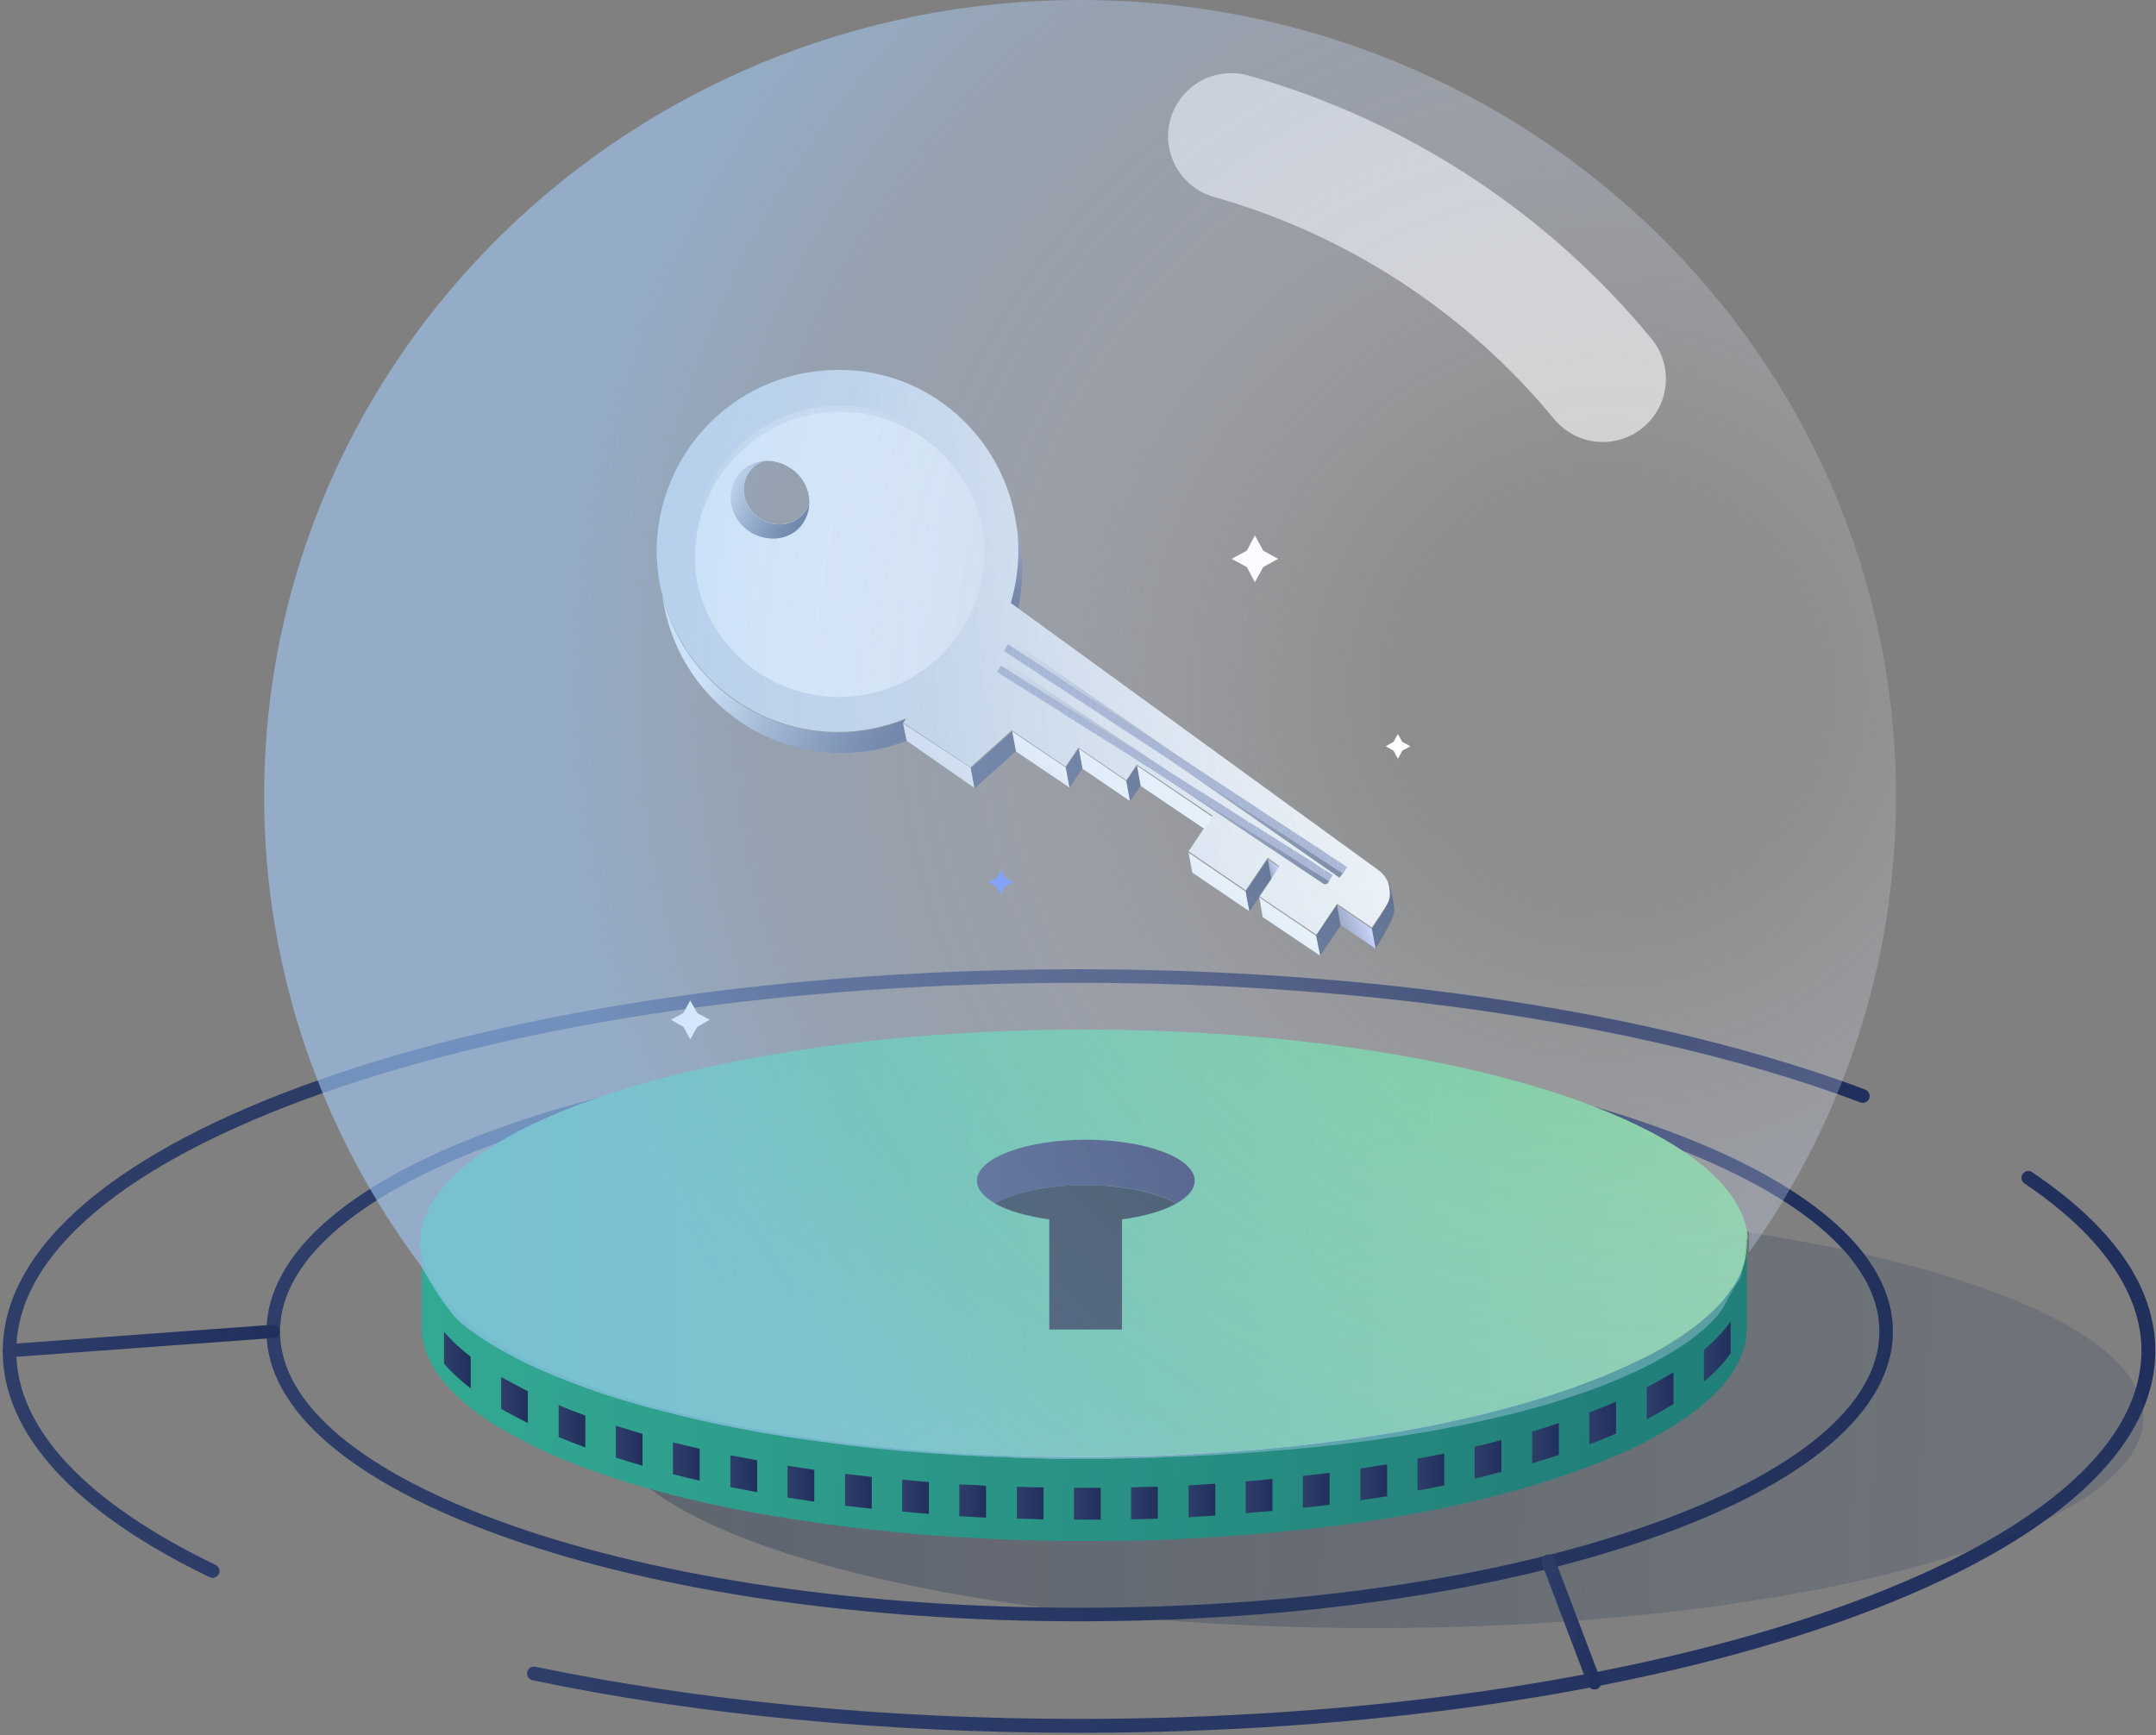 <svg xmlns="http://www.w3.org/2000/svg" width="205" height="165" fill="none" viewBox="0 0 205 165"><rect x="0" y="0" width="205" height="165" fill="#808080" stroke="none"/><path fill="url(#paint0_linear)" d="M102.567 164.775C84.273 164.775 66.3 163.067 50.643 159.779C50.289 159.715 50.064 159.36 50.128 159.006C50.192 158.651 50.546 158.426 50.9 158.49C66.493 161.745 84.337 163.453 102.567 163.453C129.67 163.453 155.101 159.747 174.263 153.044C193.2 146.405 203.617 137.672 203.617 128.423C203.617 122.944 199.759 117.434 192.493 112.535C192.204 112.342 192.107 111.923 192.332 111.633C192.525 111.343 192.943 111.246 193.232 111.472C200.981 116.693 204.935 122.429 204.935 128.455C204.935 138.284 194.197 147.469 174.713 154.301C155.423 161.068 129.798 164.775 102.567 164.775Z"/><path fill="url(#paint1_linear)" d="M20.227 150.047C20.131 150.047 20.035 150.015 19.938 149.982C7.046 143.763 0.262 136.318 0.262 128.487C0.262 118.658 11 109.474 30.484 102.642C49.742 95.874 75.367 92.168 102.598 92.168C130.859 92.168 158.123 96.357 177.35 103.608C177.671 103.737 177.864 104.092 177.735 104.446C177.607 104.769 177.253 104.962 176.9 104.833C157.77 97.614 130.699 93.457 102.598 93.457C75.495 93.457 50.064 97.163 30.902 103.866C11.965 110.505 1.548 119.238 1.548 128.487C1.548 135.803 8.107 142.828 20.517 148.822C20.838 148.983 20.967 149.37 20.806 149.692C20.678 149.886 20.453 150.047 20.227 150.047Z"/><path fill="url(#paint2_linear)" d="M102.663 154.172C82.119 154.172 62.764 151.368 48.231 146.244C33.474 141.056 25.34 134.095 25.34 126.618C25.34 119.142 33.474 112.148 48.231 106.992C62.796 101.9 82.119 99.064 102.663 99.064C123.208 99.064 142.563 101.868 157.095 106.992C171.852 112.181 179.986 119.142 179.986 126.618C179.986 134.095 171.852 141.088 157.095 146.244C142.53 151.368 123.208 154.172 102.663 154.172ZM102.663 100.354C82.247 100.354 63.053 103.125 48.649 108.185C34.439 113.18 26.626 119.722 26.626 126.618C26.626 133.515 34.439 140.057 48.649 145.052C63.053 150.111 82.247 152.883 102.663 152.883C123.079 152.883 142.273 150.111 156.677 145.052C170.888 140.057 178.7 133.515 178.7 126.618C178.7 119.722 170.888 113.18 156.677 108.185C142.241 103.157 123.079 100.354 102.663 100.354Z"/><path fill="url(#paint3_linear)" d="M130.635 154.816C171.049 154.816 203.811 145.828 203.811 134.739C203.811 123.651 171.049 114.662 130.635 114.662C90.221 114.662 57.459 123.651 57.459 134.739C57.459 145.828 90.221 154.816 130.635 154.816Z"/><path fill="url(#paint4_linear)" d="M164.907 122.332C164.779 122.525 164.682 122.719 164.522 122.88C163.879 123.814 163.011 124.717 161.982 125.587C161.725 125.813 161.435 126.038 161.146 126.264C160.503 126.747 159.828 127.198 159.088 127.682C158.895 127.811 158.702 127.939 158.477 128.036C158.059 128.294 157.641 128.52 157.191 128.745C156.966 128.874 156.741 129.003 156.516 129.1C155.616 129.583 154.651 130.034 153.622 130.453C153.43 130.55 153.204 130.646 153.012 130.711C152.401 130.969 151.758 131.227 151.083 131.484C150.15 131.839 149.186 132.193 148.189 132.516C147.771 132.645 147.353 132.773 146.935 132.902C146.517 133.031 146.067 133.16 145.649 133.289C144.717 133.579 143.752 133.837 142.755 134.095C142.209 134.256 141.63 134.385 141.051 134.514C140.858 134.546 140.666 134.61 140.505 134.643C140.408 134.675 140.312 134.675 140.215 134.707C139.283 134.933 138.319 135.158 137.322 135.352C137 135.416 136.679 135.48 136.357 135.545C136.036 135.609 135.746 135.674 135.425 135.738C135.393 135.738 135.393 135.738 135.361 135.738C134.235 135.964 133.078 136.157 131.888 136.351C131.47 136.415 131.052 136.479 130.634 136.544C130.217 136.608 129.799 136.673 129.348 136.737C128.384 136.866 127.419 137.027 126.455 137.124C125.619 137.221 124.783 137.35 123.915 137.446C122.95 137.543 121.986 137.672 121.021 137.736C120.7 137.769 120.378 137.801 120.057 137.833C119.8 137.865 119.575 137.865 119.317 137.897C119.028 137.93 118.739 137.962 118.481 137.962C117.517 138.026 116.552 138.123 115.588 138.155C114.752 138.22 113.884 138.252 113.048 138.316C112.083 138.381 111.119 138.413 110.154 138.445C109.704 138.478 109.286 138.478 108.836 138.478C108.418 138.478 108 138.51 107.582 138.51C107.293 138.51 106.971 138.51 106.682 138.542C106.264 138.542 105.878 138.542 105.46 138.574C105.203 138.574 104.946 138.574 104.689 138.574H104.464C104.399 138.574 104.303 138.574 104.238 138.574C103.82 138.574 103.435 138.574 103.017 138.574C102.727 138.574 102.438 138.574 102.149 138.574C101.827 138.574 101.538 138.574 101.216 138.574C100.991 138.574 100.798 138.574 100.573 138.574C100.123 138.574 99.673 138.574 99.223 138.542C98.805 138.542 98.355 138.51 97.937 138.51C97.615 138.51 97.262 138.478 96.94 138.478H96.908C96.812 138.478 96.747 138.478 96.651 138.478C96.329 138.478 96.04 138.445 95.718 138.445C95.3 138.445 94.915 138.413 94.497 138.413C94.24 138.413 93.982 138.381 93.757 138.381C92.889 138.349 92.053 138.284 91.217 138.252C90.253 138.188 89.288 138.123 88.324 138.059C87.97 138.026 87.616 137.994 87.263 137.962C86.78 137.93 86.266 137.865 85.784 137.833C84.819 137.736 83.855 137.64 82.89 137.543C82.472 137.511 82.022 137.446 81.604 137.414C81.379 137.382 81.186 137.382 80.961 137.35C80.736 137.317 80.543 137.317 80.318 137.285C79.354 137.156 78.389 137.027 77.424 136.898C77.007 136.834 76.621 136.77 76.203 136.705C76.138 136.705 76.042 136.673 75.978 136.673C75.592 136.608 75.238 136.544 74.885 136.512C73.92 136.351 72.956 136.189 71.991 136.028C71.959 136.028 71.894 135.996 71.83 135.996C71.444 135.932 71.059 135.867 70.705 135.771C70.287 135.706 69.869 135.609 69.451 135.513C68.454 135.319 67.49 135.126 66.557 134.9C65.689 134.707 64.853 134.514 64.017 134.288C63.021 134.03 62.056 133.772 61.124 133.515C60.899 133.45 60.706 133.386 60.481 133.321C60.031 133.192 59.613 133.063 59.163 132.935C58.97 132.87 58.777 132.806 58.584 132.741C57.587 132.419 56.623 132.097 55.69 131.742L55.047 131.484C54.79 131.388 54.565 131.291 54.34 131.194C53.954 131.033 53.536 130.872 53.183 130.711C52.636 130.485 52.122 130.26 51.575 130.034C51.125 129.841 50.707 129.615 50.289 129.422C49.614 129.1 48.971 128.745 48.36 128.423C48.167 128.294 47.942 128.197 47.749 128.068C46.72 127.456 45.756 126.844 44.92 126.199C44.888 126.167 44.888 126.167 44.855 126.135C44.373 125.748 43.891 125.361 43.473 124.975C43.377 124.878 43.248 124.781 43.151 124.685C42.83 124.395 42.573 124.104 42.283 123.782C41.833 123.267 41.447 122.751 41.126 122.235C41.351 121.881 41.608 121.526 41.865 121.172C42.283 120.656 42.733 120.141 43.248 119.657C43.73 119.174 44.277 118.723 44.888 118.271C49.196 114.984 56.108 112.148 64.789 110.021C75.399 107.411 88.645 105.864 103.049 105.864C126.969 105.864 147.803 110.15 158.509 116.467C159.506 117.047 160.406 117.659 161.21 118.271C161.821 118.723 162.368 119.174 162.85 119.657C163.364 120.141 163.846 120.656 164.232 121.172C164.457 121.623 164.715 121.978 164.907 122.332Z"/><path fill="url(#paint5_linear)" d="M166.097 118.368C166.097 119.142 165.969 119.947 165.679 120.688C165.486 121.236 165.229 121.752 164.908 122.3C164.779 122.493 164.683 122.687 164.522 122.848C163.879 123.782 163.011 124.685 161.982 125.555C161.725 125.78 161.435 126.006 161.146 126.231C160.503 126.715 159.828 127.166 159.088 127.649C158.895 127.778 158.702 127.907 158.477 128.004C158.059 128.262 157.641 128.487 157.191 128.713C156.966 128.842 156.741 128.971 156.516 129.067C155.616 129.551 154.651 130.002 153.623 130.421C153.43 130.518 153.205 130.614 153.012 130.679C152.401 130.937 151.758 131.194 151.083 131.452C150.15 131.807 149.186 132.161 148.189 132.483C147.771 132.612 147.353 132.741 146.935 132.87C146.517 132.999 146.067 133.128 145.649 133.257C144.717 133.547 143.752 133.805 142.756 134.062C142.209 134.224 141.63 134.353 141.052 134.481C140.859 134.514 140.666 134.578 140.505 134.61C140.409 134.643 140.312 134.643 140.216 134.675C139.283 134.9 138.319 135.126 137.322 135.319C137 135.384 136.679 135.448 136.357 135.513C136.036 135.577 135.747 135.642 135.425 135.706C135.393 135.706 135.393 135.706 135.361 135.706C134.236 135.932 133.078 136.125 131.888 136.318C131.471 136.383 131.053 136.447 130.635 136.512C130.217 136.576 129.799 136.641 129.349 136.705C128.384 136.834 127.419 136.995 126.455 137.092C125.619 137.188 124.783 137.317 123.915 137.414C122.95 137.511 121.986 137.64 121.021 137.704C120.7 137.736 120.378 137.769 120.057 137.801C119.8 137.833 119.575 137.833 119.317 137.865C119.028 137.897 118.739 137.93 118.482 137.93C117.517 137.994 116.552 138.091 115.588 138.123C114.752 138.188 113.884 138.22 113.048 138.284C112.083 138.349 111.119 138.381 110.154 138.413C109.704 138.445 109.286 138.445 108.836 138.445C108.418 138.445 108 138.478 107.582 138.478C107.293 138.478 106.971 138.478 106.682 138.51C106.264 138.51 105.878 138.51 105.46 138.542C105.203 138.542 104.946 138.542 104.689 138.542H104.464C104.399 138.542 104.303 138.542 104.239 138.542C103.821 138.542 103.435 138.542 103.017 138.542C102.727 138.542 102.438 138.542 102.149 138.542C101.827 138.542 101.538 138.542 101.216 138.542C100.991 138.542 100.798 138.542 100.573 138.542C100.123 138.542 99.673 138.542 99.223 138.51C98.805 138.51 98.355 138.478 97.937 138.478C97.615 138.478 97.262 138.445 96.94 138.445H96.908C96.812 138.445 96.747 138.445 96.651 138.445C96.329 138.445 96.04 138.413 95.719 138.413C95.301 138.413 94.915 138.381 94.497 138.381C94.24 138.381 93.982 138.349 93.757 138.349C92.889 138.316 92.053 138.252 91.217 138.22C90.253 138.155 89.288 138.091 88.324 138.026C87.97 137.994 87.617 137.962 87.263 137.93C86.781 137.897 86.266 137.833 85.784 137.801C84.819 137.704 83.855 137.607 82.89 137.511C82.472 137.479 82.022 137.414 81.604 137.382C81.379 137.35 81.186 137.35 80.961 137.317C80.736 137.285 80.543 137.285 80.318 137.253C79.354 137.124 78.389 136.995 77.425 136.866C77.007 136.802 76.621 136.737 76.203 136.673C76.139 136.673 76.042 136.641 75.978 136.641C75.592 136.576 75.238 136.512 74.885 136.479C73.92 136.318 72.956 136.157 71.991 135.996C71.959 135.996 71.895 135.964 71.83 135.964C71.445 135.899 71.059 135.835 70.705 135.738C70.287 135.674 69.869 135.577 69.451 135.48C68.454 135.287 67.49 135.094 66.558 134.868C65.689 134.675 64.854 134.481 64.018 134.256C63.021 133.998 62.056 133.74 61.124 133.482C60.899 133.418 60.706 133.354 60.481 133.289C60.031 133.16 59.613 133.031 59.163 132.902C58.97 132.838 58.777 132.773 58.584 132.709C57.587 132.387 56.623 132.064 55.691 131.71L55.047 131.452C54.79 131.355 54.565 131.259 54.34 131.162C53.954 131.001 53.536 130.84 53.183 130.679C52.636 130.453 52.122 130.228 51.575 130.002C51.125 129.809 50.707 129.583 50.289 129.39C49.614 129.067 48.971 128.713 48.36 128.391C48.167 128.262 47.942 128.165 47.749 128.036C46.72 127.424 45.756 126.812 44.92 126.167C44.888 126.135 44.888 126.135 44.856 126.103C44.373 125.716 43.891 125.329 43.473 124.942C43.377 124.846 43.248 124.749 43.152 124.652C42.83 124.362 42.573 124.072 42.283 123.75C41.833 123.234 41.448 122.719 41.126 122.203C40.355 120.914 39.937 119.593 39.937 118.239C39.937 117.885 39.969 117.53 40.033 117.176C40.097 116.66 40.258 116.177 40.451 115.661C44.373 105.639 70.898 97.904 103.081 97.904C103.435 97.904 103.821 97.904 104.174 97.904C131.663 98.065 154.876 103.866 163.075 111.891C164.329 113.115 165.197 114.372 165.711 115.661C165.904 116.145 166.033 116.66 166.129 117.176C166.161 117.305 166.161 117.466 166.194 117.627C166.097 117.949 166.097 118.175 166.097 118.368Z"/><g clip-path="url(#clip0)"><path fill="url(#paint6_linear)" d="M96.876 51.079C97.326 53.399 97.294 55.688 96.812 57.847L96.105 57.331C96.78 55.075 97.005 52.626 96.651 50.145C96.78 50.467 96.844 50.757 96.876 51.079Z"/><path fill="url(#paint7_linear)" d="M131.084 82.758L96.811 57.847L96.104 57.331C96.779 55.075 97.004 52.626 96.683 50.145C96.683 50.112 96.683 50.08 96.65 50.016C95.557 41.895 88.805 35.546 80.607 35.191C72.376 34.837 65.818 39.896 63.438 46.664C62.442 49.468 62.152 52.562 62.763 55.655C62.828 55.977 62.892 56.3 62.988 56.59C65.207 65.388 73.92 71.027 82.89 69.287C84.015 69.061 85.108 68.739 86.137 68.32L85.848 68.707L92.278 72.961L96.2 69.448L101.312 72.896L102.534 71.092L107.099 74.186L108.096 72.703L115.298 77.569L114.526 78.697L113.015 80.953L118.449 84.659L120.539 81.565L121.632 82.371L119.735 85.207L119.767 85.239L120.86 85.98L125.168 88.881L127.13 85.948L130.441 88.204L131.727 86.27C132.531 85.207 132.242 83.628 131.084 82.758ZM76.845 48.082C76.813 48.179 76.781 48.243 76.749 48.308C76.652 48.469 76.588 48.63 76.46 48.759C75.72 49.693 74.531 50.048 73.373 49.79C72.891 49.693 72.441 49.468 72.023 49.145C70.93 48.308 70.48 46.89 70.833 45.73C70.93 45.375 71.09 45.053 71.315 44.763C71.573 44.44 71.894 44.183 72.248 43.989C72.376 43.925 72.505 43.86 72.666 43.828C73.341 43.764 74.08 43.925 74.723 44.247C74.948 44.376 75.174 44.505 75.399 44.666C76.46 45.472 76.974 46.664 76.974 47.824C76.91 47.889 76.877 47.985 76.845 48.082Z"/><path fill="url(#paint8_radial)" d="M93.339 49.79C93.371 49.919 93.371 50.048 93.403 50.177C91.86 42.797 84.69 37.995 77.263 39.445C69.805 40.896 64.95 48.05 66.268 55.526C66.236 55.365 66.204 55.236 66.171 55.075C64.725 47.566 69.644 40.283 77.135 38.833C84.658 37.351 91.892 42.281 93.339 49.79Z"/><path fill="url(#paint9_linear)" d="M93.436 50.435C93.436 50.338 93.403 50.274 93.403 50.177C93.371 49.984 93.307 49.758 93.275 49.565C93.178 49.178 93.05 48.791 92.921 48.404C92.664 47.631 92.31 46.922 91.924 46.213C91.732 45.859 91.539 45.536 91.314 45.214C91.217 45.053 91.089 44.892 90.96 44.731C90.606 44.279 90.221 43.828 89.835 43.409C86.716 40.154 82.054 38.511 77.296 39.413C76.878 39.51 76.46 39.607 76.074 39.703C75.463 39.864 74.917 40.09 74.338 40.316C73.984 40.477 73.598 40.67 73.245 40.864C72.023 41.54 70.93 42.378 69.965 43.377C69.708 43.667 69.419 43.957 69.194 44.247C68.583 44.989 68.036 45.826 67.586 46.697C67.393 47.051 67.233 47.406 67.104 47.76C66.814 48.469 66.557 49.242 66.397 50.016C66.139 51.24 66.011 52.497 66.107 53.819C66.107 53.947 66.139 54.109 66.139 54.237C66.139 54.399 66.171 54.528 66.204 54.689C66.204 54.785 66.236 54.882 66.236 54.979C66.268 55.14 66.268 55.269 66.3 55.43C66.3 55.462 66.3 55.462 66.3 55.494C67.94 62.745 75.045 67.45 82.408 66.032C89.674 64.615 94.529 57.718 93.436 50.435ZM76.846 48.082C76.814 48.179 76.781 48.243 76.749 48.308C76.653 48.469 76.588 48.63 76.46 48.759C75.72 49.694 74.531 50.048 73.373 49.79C72.891 49.694 72.441 49.468 72.023 49.146C70.93 48.308 70.48 46.89 70.833 45.73C70.93 45.375 71.091 45.053 71.316 44.763C71.573 44.441 71.894 44.183 72.248 43.989C72.377 43.925 72.505 43.861 72.666 43.828C73.341 43.764 74.081 43.925 74.724 44.247C74.949 44.376 75.174 44.505 75.399 44.666C76.46 45.472 76.974 46.664 76.974 47.824C76.91 47.889 76.878 47.986 76.846 48.082Z"/><path fill="url(#paint10_linear)" d="M85.848 68.772L92.278 73.025L92.632 74.927L86.137 70.415L86.491 70.286C86.362 70.318 86.266 70.383 86.137 70.415L85.848 68.772Z"/><path fill="url(#paint11_linear)" d="M85.848 68.772L86.169 70.415C86.298 70.383 86.169 70.415 86.169 70.415L92.664 74.927L92.31 73.025L85.848 68.772ZM120.539 81.694L120.892 83.564L121.6 82.5L120.539 81.694Z"/><path fill="url(#paint12_linear)" d="M115.299 77.698L114.527 78.826L108.45 74.733L108.097 72.8L115.299 77.698Z"/><path fill="url(#paint13_linear)" d="M107.1 74.282L107.453 76.184L102.92 73.09L102.566 71.189L107.1 74.282Z"/><path fill="url(#paint14_linear)" d="M101.344 72.993L101.698 74.894L96.586 71.446L96.232 69.545L101.344 72.993Z"/><path fill="url(#paint15_linear)" d="M85.848 68.772L86.137 68.385C85.108 68.804 84.015 69.126 82.89 69.352C73.888 71.092 65.175 65.452 62.988 56.654C63.02 56.977 63.085 57.299 63.149 57.621C64.95 66.967 73.952 73.09 83.276 71.285C84.272 71.092 85.269 70.802 86.201 70.447L85.848 68.772Z"/><path fill="url(#paint16_linear)" d="M127.13 86.045L127.484 87.978L125.523 90.879L125.137 88.978L127.13 86.045Z"/><path fill="url(#paint17_linear)" d="M131.985 83.66C131.985 83.66 132.66 85.948 132.563 86.689C132.435 87.656 130.795 90.202 130.795 90.202L130.441 88.301C130.441 88.301 131.952 86.206 132.145 85.4C132.242 84.981 131.985 83.66 131.985 83.66Z"/><path fill="url(#paint18_linear)" d="M121.6 82.468L120.893 83.531L120.539 81.694L121.6 82.468Z"/><path fill="url(#paint19_linear)" d="M96.233 69.545L96.587 71.446L92.664 74.959L92.311 73.058L96.233 69.545Z"/><path fill="url(#paint20_linear)" d="M102.566 71.189L102.92 73.09L101.698 74.894L101.345 72.993L102.566 71.189Z"/><path fill="url(#paint21_linear)" d="M108.096 72.8L108.45 74.733L107.453 76.184L107.1 74.282L108.096 72.8Z"/><path fill="url(#paint22_linear)" d="M118.449 84.788L118.803 86.657L113.369 82.983L113.016 81.082L118.449 84.788Z"/><path fill="url(#paint23_linear)" d="M120.893 83.531L119.703 85.304H119.735L118.803 86.657L118.449 84.788L120.539 81.694L120.893 83.531Z"/><path fill="url(#paint24_linear)" d="M120.893 83.531V83.596L119.735 85.304H119.703L120.893 83.531Z"/><path fill="url(#paint25_linear)" d="M125.137 88.978L125.523 90.879L120.057 87.205L119.735 85.304L120.828 86.077L125.137 88.978Z"/><path fill="url(#paint26_linear)" d="M130.441 88.333L130.795 90.202L127.484 87.978L127.13 86.045L130.441 88.333Z"/><path fill="url(#paint27_linear)" d="M76.942 47.824C76.942 48.243 76.878 48.662 76.717 49.049C76.685 49.145 76.621 49.242 76.588 49.339C76.492 49.532 76.396 49.693 76.267 49.887C75.399 51.015 73.984 51.434 72.602 51.111C72.055 50.982 71.509 50.757 71.026 50.37C69.708 49.371 69.194 47.727 69.612 46.31C69.708 45.923 69.901 45.504 70.191 45.149C70.48 44.763 70.866 44.44 71.284 44.247C71.702 44.022 72.184 43.893 72.666 43.828C72.537 43.86 72.377 43.925 72.248 43.989C71.894 44.183 71.573 44.44 71.316 44.763C71.091 45.053 70.93 45.407 70.834 45.73C70.512 46.922 70.93 48.308 72.023 49.145C72.441 49.468 72.891 49.693 73.373 49.79C74.531 50.048 75.753 49.693 76.46 48.759C76.588 48.63 76.653 48.469 76.749 48.308C76.781 48.243 76.846 48.147 76.846 48.082C76.878 47.985 76.91 47.889 76.942 47.824Z"/></g><path fill="url(#paint28_linear)" d="M127.323 83.435L95.751 61.488C95.719 61.456 95.719 61.424 95.719 61.392L96.072 60.908C96.105 60.876 96.137 60.876 96.169 60.876L127.741 82.822C127.773 82.855 127.773 82.887 127.773 82.919L127.42 83.402C127.42 83.467 127.355 83.467 127.323 83.435Z"/><path fill="url(#paint29_linear)" d="M95.557 61.714V61.972L95.461 61.875L95.557 61.714Z"/><path fill="url(#paint30_linear)" d="M96.329 61.585L96.297 62.455L95.558 61.972V61.714L95.847 61.263L96.329 61.585Z"/><path fill="url(#paint31_linear)" d="M97.069 62.068L97.036 62.938L96.297 62.455L96.329 61.585L97.069 62.068Z"/><path fill="url(#paint32_linear)" d="M97.808 62.552L97.776 63.422L97.036 62.938L97.068 62.068L97.808 62.552Z"/><path fill="url(#paint33_linear)" d="M98.547 63.035L98.515 63.905L97.775 63.422L97.808 62.552L98.547 63.035Z"/><path fill="url(#paint34_linear)" d="M99.287 63.519L99.223 64.389L98.516 63.905L98.548 63.035L99.287 63.519Z"/><path fill="url(#paint35_linear)" d="M100.026 64.002L99.962 64.872L99.223 64.389L99.287 63.519L100.026 64.002Z"/><path fill="url(#paint36_linear)" d="M100.766 64.485L100.701 65.356L99.962 64.872L100.026 64.002L100.766 64.485Z"/><path fill="url(#paint37_linear)" d="M101.473 64.969L101.441 65.839L100.701 65.356L100.765 64.485L101.473 64.969Z"/><path fill="url(#paint38_linear)" d="M102.213 65.452L102.181 66.322L101.441 65.839L101.474 64.969L102.213 65.452Z"/><path fill="url(#paint39_linear)" d="M102.952 65.936L102.92 66.806L102.181 66.322L102.213 65.452L102.952 65.936Z"/><path fill="url(#paint40_linear)" d="M103.692 66.419L103.659 67.289L102.92 66.806L102.952 65.936L103.692 66.419Z"/><path fill="url(#paint41_linear)" d="M104.431 66.902L104.399 67.772L103.659 67.289L103.691 66.419L104.431 66.902Z"/><path fill="url(#paint42_linear)" d="M105.171 67.386L105.107 68.256L104.399 67.772L104.432 66.902L105.171 67.386Z"/><path fill="url(#paint43_linear)" d="M105.91 67.869L105.846 68.739L105.106 68.256L105.171 67.386L105.91 67.869Z"/><path fill="url(#paint44_linear)" d="M106.649 68.353L106.585 69.223L105.846 68.739L105.91 67.869L106.649 68.353Z"/><path fill="url(#paint45_linear)" d="M107.357 68.836L107.324 69.706L106.585 69.223L106.649 68.353L107.357 68.836Z"/><path fill="url(#paint46_linear)" d="M108.096 69.319L108.064 70.189L107.324 69.706L107.356 68.836L108.096 69.319Z"/><path fill="url(#paint47_linear)" d="M108.836 69.803L108.804 70.673L108.064 70.189L108.097 69.319L108.836 69.803Z"/><path fill="url(#paint48_linear)" d="M109.575 70.286L109.543 71.156L108.804 70.673L108.836 69.803L109.575 70.286Z"/><path fill="url(#paint49_linear)" d="M110.315 70.769L110.282 71.64L109.543 71.156L109.575 70.286L110.315 70.769Z"/><path fill="url(#paint50_linear)" d="M111.055 71.253L111.023 72.123L110.283 71.64L110.315 70.769L111.055 71.253Z"/><path fill="url(#paint51_linear)" d="M111.793 71.736L111.729 72.606L111.021 72.123L111.054 71.253L111.793 71.736Z"/><path fill="url(#paint52_linear)" d="M112.533 72.22L112.469 73.09L111.729 72.606L111.794 71.736L112.533 72.22Z"/><path fill="url(#paint53_linear)" d="M113.273 72.703L113.208 73.573L112.469 73.09L112.533 72.22L113.273 72.703Z"/><path fill="url(#paint54_linear)" d="M113.98 73.186L113.948 74.057L113.208 73.573L113.272 72.703L113.98 73.186Z"/><path fill="url(#paint55_linear)" d="M114.719 73.67L114.687 74.54L113.947 74.057L113.979 73.186L114.719 73.67Z"/><path fill="url(#paint56_linear)" d="M115.459 74.153L115.427 75.023L114.688 74.54L114.72 73.67L115.459 74.153Z"/><path fill="url(#paint57_linear)" d="M116.198 74.637L116.166 75.507L115.427 75.023L115.459 74.153L116.198 74.637Z"/><path fill="url(#paint58_linear)" d="M116.938 75.12L116.905 75.99L116.166 75.507L116.198 74.637L116.938 75.12Z"/><path fill="url(#paint59_linear)" d="M117.677 75.603L117.613 76.474L116.905 75.99L116.937 75.12L117.677 75.603Z"/><path fill="url(#paint60_linear)" d="M118.417 76.087L118.353 76.957L117.613 76.474L117.678 75.603L118.417 76.087Z"/><path fill="url(#paint61_linear)" d="M119.156 76.57L119.092 77.44L118.353 76.957L118.417 76.087L119.156 76.57Z"/><path fill="url(#paint62_linear)" d="M119.863 77.054L119.831 77.924L119.092 77.44L119.156 76.57L119.863 77.054Z"/><path fill="url(#paint63_linear)" d="M120.604 77.537L120.572 78.407L119.832 77.924L119.864 77.054L120.604 77.537Z"/><path fill="url(#paint64_linear)" d="M121.343 78.02L121.311 78.891L120.571 78.407L120.603 77.537L121.343 78.02Z"/><path fill="url(#paint65_linear)" d="M122.082 78.504L122.05 79.374L121.311 78.891L121.343 78.02L122.082 78.504Z"/><path fill="url(#paint66_linear)" d="M122.821 78.987L122.789 79.857L122.05 79.374L122.082 78.504L122.821 78.987Z"/><path fill="url(#paint67_linear)" d="M123.561 79.471L123.529 80.341L122.789 79.857L122.821 78.987L123.561 79.471Z"/><path fill="url(#paint68_linear)" d="M124.301 79.954L124.237 80.824L123.529 80.341L123.561 79.471L124.301 79.954Z"/><path fill="url(#paint69_linear)" d="M125.04 80.438L124.976 81.308L124.236 80.824L124.301 79.954L125.04 80.438Z"/><path fill="url(#paint70_linear)" d="M125.779 80.921L125.715 81.791L124.976 81.308L125.04 80.438L125.779 80.921Z"/><path fill="url(#paint71_linear)" d="M126.486 81.404L126.454 82.274L125.715 81.791L125.779 80.921L126.486 81.404Z"/><path fill="url(#paint72_linear)" d="M127.226 81.888L127.194 82.758L126.454 82.274L126.486 81.404L127.226 81.888Z"/><path fill="url(#paint73_linear)" d="M127.966 82.371V82.661L127.677 83.08L127.194 82.758L127.226 81.888L127.966 82.371Z"/><path fill="url(#paint74_linear)" d="M127.966 82.661V82.371L128.094 82.468L127.966 82.661Z"/><path fill="url(#paint75_linear)" d="M125.844 84.047L95.3 63.648C95.171 63.551 95.139 63.39 95.236 63.229L95.3 63.132C95.397 63.003 95.589 62.971 95.718 63.067L126.262 83.467C126.39 83.564 126.422 83.725 126.326 83.886L126.262 83.983C126.165 84.079 125.972 84.111 125.844 84.047Z"/><path fill="url(#paint76_linear)" d="M94.915 63.712V63.97L94.786 63.873L94.915 63.712Z"/><path fill="url(#paint77_linear)" d="M95.654 63.583L95.621 64.421L94.914 63.97V63.712L95.171 63.293L95.654 63.583Z"/><path fill="url(#paint78_linear)" d="M96.394 64.066L96.329 64.872L95.622 64.421L95.654 63.583L96.394 64.066Z"/><path fill="url(#paint79_linear)" d="M97.101 64.518L97.069 65.323L96.329 64.872L96.393 64.066L97.101 64.518Z"/><path fill="url(#paint80_linear)" d="M97.809 64.969L97.777 65.774L97.069 65.323L97.102 64.518L97.809 64.969Z"/><path fill="url(#paint81_linear)" d="M98.548 65.42L98.516 66.226L97.776 65.774L97.808 64.969L98.548 65.42Z"/><path fill="url(#paint82_linear)" d="M99.255 65.871L99.223 66.677L98.516 66.226L98.548 65.42L99.255 65.871Z"/><path fill="url(#paint83_linear)" d="M99.994 66.322L99.93 67.128L99.223 66.677L99.255 65.871L99.994 66.322Z"/><path fill="url(#paint84_linear)" d="M100.702 66.773L100.67 67.579L99.931 67.128L99.995 66.322L100.702 66.773Z"/><path fill="url(#paint85_linear)" d="M101.409 67.225L101.377 68.062L100.67 67.579L100.702 66.773L101.409 67.225Z"/><path fill="url(#paint86_linear)" d="M102.149 67.676L102.116 68.514L101.377 68.062L101.409 67.225L102.149 67.676Z"/><path fill="url(#paint87_linear)" d="M102.856 68.127L102.824 68.965L102.116 68.514L102.148 67.676L102.856 68.127Z"/><path fill="url(#paint88_linear)" d="M103.596 68.61L103.532 69.416L102.824 68.965L102.856 68.127L103.596 68.61Z"/><path fill="url(#paint89_linear)" d="M104.303 69.061L104.271 69.867L103.531 69.416L103.596 68.61L104.303 69.061Z"/><path fill="url(#paint90_linear)" d="M105.042 69.513L104.978 70.318L104.271 69.867L104.303 69.061L105.042 69.513Z"/><path fill="url(#paint91_linear)" d="M105.749 69.964L105.717 70.769L104.978 70.318L105.042 69.513L105.749 69.964Z"/><path fill="url(#paint92_linear)" d="M106.457 70.415L106.425 71.221L105.718 70.769L105.75 69.964L106.457 70.415Z"/><path fill="url(#paint93_linear)" d="M107.196 70.866L107.164 71.672L106.425 71.221L106.457 70.415L107.196 70.866Z"/><path fill="url(#paint94_linear)" d="M107.904 71.317L107.871 72.123L107.164 71.672L107.196 70.866L107.904 71.317Z"/><path fill="url(#paint95_linear)" d="M108.643 71.769L108.578 72.606L107.871 72.123L107.903 71.317L108.643 71.769Z"/><path fill="url(#paint96_linear)" d="M109.351 72.22L109.319 73.058L108.579 72.606L108.643 71.769L109.351 72.22Z"/><path fill="url(#paint97_linear)" d="M110.058 72.671L110.026 73.509L109.318 73.058L109.351 72.22L110.058 72.671Z"/><path fill="url(#paint98_linear)" d="M110.797 73.154L110.765 73.96L110.025 73.509L110.058 72.671L110.797 73.154Z"/><path fill="url(#paint99_linear)" d="M111.505 73.606L111.473 74.411L110.766 73.96L110.798 73.154L111.505 73.606Z"/><path fill="url(#paint100_linear)" d="M112.244 74.057L112.18 74.862L111.473 74.411L111.505 73.606L112.244 74.057Z"/><path fill="url(#paint101_linear)" d="M112.951 74.508L112.919 75.314L112.18 74.862L112.244 74.057L112.951 74.508Z"/><path fill="url(#paint102_linear)" d="M113.658 74.959L113.626 75.765L112.919 75.314L112.951 74.508L113.658 74.959Z"/><path fill="url(#paint103_linear)" d="M114.399 75.41L114.366 76.216L113.627 75.765L113.659 74.959L114.399 75.41Z"/><path fill="url(#paint104_linear)" d="M115.106 75.861L115.074 76.667L114.366 76.216L114.398 75.41L115.106 75.861Z"/><path fill="url(#paint105_linear)" d="M115.845 76.312L115.781 77.118L115.073 76.667L115.105 75.861L115.845 76.312Z"/><path fill="url(#paint106_linear)" d="M116.553 76.764L116.521 77.602L115.781 77.118L115.846 76.312L116.553 76.764Z"/><path fill="url(#paint107_linear)" d="M117.26 77.215L117.228 78.053L116.521 77.602L116.553 76.764L117.26 77.215Z"/><path fill="url(#paint108_linear)" d="M117.999 77.698L117.967 78.504L117.228 78.053L117.26 77.215L117.999 77.698Z"/><path fill="url(#paint109_linear)" d="M118.706 78.149L118.674 78.955L117.967 78.504L117.999 77.698L118.706 78.149Z"/><path fill="url(#paint110_linear)" d="M119.446 78.601L119.414 79.406L118.675 78.955L118.707 78.149L119.446 78.601Z"/><path fill="url(#paint111_linear)" d="M120.154 79.052L120.121 79.857L119.414 79.406L119.446 78.601L120.154 79.052Z"/><path fill="url(#paint112_linear)" d="M120.893 79.503L120.828 80.309L120.121 79.857L120.153 79.052L120.893 79.503Z"/><path fill="url(#paint113_linear)" d="M121.6 79.954L121.568 80.76L120.828 80.309L120.892 79.503L121.6 79.954Z"/><path fill="url(#paint114_linear)" d="M122.308 80.405L122.276 81.211L121.568 80.76L121.601 79.954L122.308 80.405Z"/><path fill="url(#paint115_linear)" d="M123.047 80.856L123.015 81.662L122.275 81.211L122.308 80.405L123.047 80.856Z"/><path fill="url(#paint116_linear)" d="M123.754 81.308L123.722 82.145L123.015 81.662L123.047 80.856L123.754 81.308Z"/><path fill="url(#paint117_linear)" d="M124.493 81.759L124.429 82.597L123.722 82.145L123.754 81.308L124.493 81.759Z"/><path fill="url(#paint118_linear)" d="M125.201 82.242L125.169 83.048L124.43 82.597L124.494 81.759L125.201 82.242Z"/><path fill="url(#paint119_linear)" d="M125.908 82.693L125.876 83.499L125.169 83.048L125.201 82.242L125.908 82.693Z"/><path fill="url(#paint120_linear)" d="M126.648 83.144L126.615 83.402L126.358 83.789L125.876 83.499L125.908 82.693L126.648 83.144Z"/><path fill="url(#paint121_linear)" d="M126.615 83.402L126.647 83.144L126.744 83.209L126.615 83.402Z"/><path fill="#fff" d="M133.335 70.544L134.107 70.963L133.335 71.382L132.917 72.155L132.499 71.382L131.76 70.963L132.499 70.544L132.917 69.803L133.335 70.544Z"/><path fill="#5E85F8" d="M95.59 83.467L96.329 83.886L95.59 84.305L95.172 85.046L94.754 84.305L93.982 83.886L94.754 83.467L95.172 82.726L95.59 83.467Z"/><path fill="#fff" d="M66.301 96.325L67.49 96.97L66.301 97.647L65.626 98.839L64.983 97.647L63.793 96.97L64.983 96.325L65.626 95.133L66.301 96.325Z"/><path fill="#fff" d="M120.122 52.368L121.536 53.142L120.122 53.915L119.318 55.365L118.546 53.915L117.1 53.142L118.546 52.368L119.318 50.918L120.122 52.368Z"/><path stroke="#fff" stroke-linecap="round" stroke-linejoin="round" stroke-miterlimit="10" stroke-width="12" d="M117.066 12.955C131.181 16.951 143.43 25.137 152.4 36.029" opacity=".6"/><path fill="url(#paint122_linear)" d="M166.098 118.368V126.296C166.098 127.843 165.551 129.357 164.522 130.808C163.879 131.742 163.011 132.645 161.982 133.515C161.146 134.224 160.182 134.933 159.089 135.609C158.285 136.093 157.449 136.576 156.549 137.06C155.648 137.543 154.684 137.994 153.655 138.413C152.851 138.768 151.983 139.122 151.115 139.444C150.183 139.799 149.218 140.153 148.222 140.476C147.386 140.733 146.55 141.023 145.682 141.281C144.749 141.571 143.785 141.829 142.788 142.087C141.952 142.312 141.116 142.506 140.248 142.731C139.316 142.957 138.319 143.183 137.355 143.376C137.097 143.44 136.808 143.505 136.519 143.537C135.94 143.666 135.393 143.763 134.815 143.859C133.85 144.053 132.886 144.214 131.921 144.375C131.085 144.504 130.249 144.633 129.381 144.762C128.417 144.891 127.452 145.052 126.487 145.148C125.652 145.245 124.816 145.374 123.948 145.438C122.983 145.535 122.019 145.664 121.054 145.729C120.218 145.793 119.382 145.89 118.514 145.954C117.55 146.019 116.585 146.115 115.62 146.147C114.785 146.212 113.916 146.244 113.08 146.309C112.116 146.373 111.151 146.405 110.187 146.437C109.351 146.47 108.483 146.502 107.647 146.502C106.682 146.534 105.718 146.534 104.753 146.534C104.207 146.534 103.628 146.534 103.082 146.534C102.792 146.534 102.503 146.534 102.213 146.534C101.249 146.534 100.284 146.534 99.32 146.502C98.452 146.47 97.616 146.47 96.78 146.437C95.815 146.405 94.851 146.373 93.886 146.309C93.018 146.276 92.182 146.212 91.346 146.18C90.382 146.115 89.417 146.051 88.453 145.986C87.585 145.922 86.749 145.857 85.913 145.761C84.948 145.664 83.984 145.567 83.019 145.471C82.151 145.374 81.315 145.277 80.479 145.181C79.515 145.052 78.55 144.923 77.586 144.794C76.718 144.665 75.882 144.536 75.046 144.407C74.081 144.246 73.085 144.085 72.152 143.924C71.284 143.763 70.448 143.602 69.612 143.44C69.034 143.312 68.455 143.215 67.876 143.086C67.49 142.989 67.105 142.925 66.719 142.828C65.851 142.635 65.015 142.441 64.179 142.216C63.182 141.958 62.218 141.7 61.285 141.442C60.417 141.185 59.549 140.927 58.745 140.669C57.749 140.347 56.784 140.024 55.852 139.67C54.984 139.348 54.115 139.025 53.312 138.671C52.283 138.252 51.318 137.801 50.418 137.35C49.518 136.898 48.65 136.447 47.878 135.996C46.817 135.384 45.853 134.739 44.985 134.062C43.988 133.289 43.152 132.516 42.445 131.71C40.901 129.97 40.098 128.101 40.098 126.199V118.271C40.098 119.625 40.516 120.946 41.287 122.235C41.609 122.751 41.995 123.267 42.445 123.782C43.152 124.588 43.988 125.361 44.985 126.135C45.017 126.167 45.017 126.167 45.049 126.199C45.885 126.844 46.849 127.456 47.878 128.068C48.682 128.552 49.518 129.003 50.418 129.422C51.318 129.873 52.315 130.292 53.312 130.711C54.115 131.065 54.984 131.388 55.852 131.71C56.784 132.064 57.749 132.387 58.745 132.709C59.581 132.967 60.417 133.225 61.285 133.482C62.218 133.74 63.182 133.998 64.179 134.256C65.015 134.481 65.851 134.675 66.719 134.868C67.651 135.094 68.648 135.287 69.612 135.48C70.448 135.642 71.284 135.803 72.152 135.964C73.117 136.125 74.081 136.318 75.046 136.447C75.882 136.576 76.718 136.705 77.586 136.834C78.55 136.963 79.515 137.092 80.479 137.221C81.315 137.317 82.151 137.414 83.019 137.511C83.984 137.607 84.948 137.704 85.913 137.801C86.749 137.865 87.617 137.962 88.453 138.026C89.417 138.091 90.382 138.155 91.346 138.22C92.182 138.284 93.05 138.316 93.886 138.349C94.851 138.381 95.815 138.445 96.78 138.478C97.616 138.51 98.484 138.542 99.32 138.542C100.284 138.574 101.249 138.574 102.213 138.574C102.503 138.574 102.792 138.574 103.082 138.574C103.628 138.574 104.207 138.574 104.753 138.574C105.718 138.574 106.682 138.542 107.647 138.542C108.515 138.51 109.351 138.51 110.187 138.478C111.151 138.445 112.116 138.413 113.08 138.349C113.949 138.316 114.785 138.252 115.62 138.187C116.585 138.123 117.55 138.059 118.514 137.962C119.382 137.897 120.218 137.833 121.054 137.736C122.019 137.64 122.983 137.543 123.948 137.446C124.816 137.35 125.652 137.253 126.487 137.124C127.452 136.995 128.417 136.866 129.381 136.737C130.249 136.608 131.085 136.479 131.921 136.351C132.886 136.189 133.882 136.028 134.815 135.835C135.683 135.674 136.519 135.513 137.355 135.319C138.351 135.094 139.316 134.9 140.248 134.675C141.116 134.481 141.952 134.256 142.788 134.03C143.785 133.772 144.749 133.515 145.682 133.225C146.55 132.967 147.418 132.709 148.222 132.419C149.218 132.097 150.183 131.742 151.115 131.388C151.983 131.065 152.851 130.711 153.655 130.356C154.684 129.905 155.648 129.454 156.549 129.003C157.449 128.552 158.317 128.068 159.089 127.553C159.635 127.23 160.15 126.876 160.632 126.521C160.793 126.393 160.986 126.264 161.146 126.135C161.436 125.909 161.725 125.684 161.982 125.458C163.011 124.588 163.879 123.686 164.522 122.751C164.651 122.558 164.779 122.364 164.908 122.203C165.197 121.752 165.422 121.269 165.615 120.817C165.937 120.108 166.098 119.238 166.098 118.368Z"/><path fill="url(#paint123_linear)" d="M44.759 129.003V132.032C43.762 131.259 42.926 130.485 42.219 129.68V126.65C42.926 127.456 43.762 128.262 44.759 129.003Z"/><path fill="url(#paint124_linear)" d="M47.652 130.937C48.456 131.388 49.292 131.839 50.192 132.29V135.319C49.292 134.868 48.424 134.417 47.652 133.966V130.937Z"/><path fill="url(#paint125_linear)" d="M53.118 133.611C53.922 133.966 54.79 134.288 55.658 134.61V137.64C54.79 137.317 53.922 136.995 53.118 136.641V133.611Z"/><path fill="url(#paint126_linear)" d="M58.552 135.577C59.388 135.835 60.224 136.093 61.092 136.351V139.38C60.224 139.122 59.355 138.864 58.552 138.606V135.577Z"/><path fill="url(#paint127_linear)" d="M63.985 137.156C64.821 137.35 65.657 137.575 66.525 137.769V140.798C65.657 140.604 64.821 140.411 63.985 140.186V137.156Z"/><path fill="url(#paint128_linear)" d="M69.45 138.381C70.286 138.542 71.122 138.703 71.99 138.864V141.894C71.122 141.732 70.286 141.571 69.45 141.41V138.381Z"/><path fill="url(#paint129_linear)" d="M77.425 139.767V142.796C76.557 142.667 75.721 142.538 74.885 142.409V139.38C75.721 139.509 76.589 139.638 77.425 139.767Z"/><path fill="url(#paint130_linear)" d="M82.89 140.443V143.473C82.022 143.376 81.186 143.279 80.35 143.183V140.153C81.186 140.25 82.022 140.347 82.89 140.443Z"/><path fill="url(#paint131_linear)" d="M88.323 140.927V143.956C87.455 143.892 86.619 143.827 85.783 143.73V140.701C86.619 140.798 87.455 140.862 88.323 140.927Z"/><path fill="url(#paint132_linear)" d="M93.757 141.281V144.311C92.889 144.278 92.053 144.214 91.217 144.182V141.152C92.053 141.185 92.921 141.217 93.757 141.281Z"/><path fill="url(#paint133_linear)" d="M99.222 141.442V144.472C98.355 144.439 97.519 144.439 96.683 144.407V141.378C97.519 141.41 98.355 141.442 99.222 141.442Z"/><path fill="url(#paint134_linear)" d="M104.656 141.475V144.504C104.11 144.504 103.531 144.504 102.984 144.504C102.695 144.504 102.406 144.504 102.116 144.504V141.475C102.406 141.475 102.695 141.475 102.984 141.475C103.563 141.475 104.11 141.475 104.656 141.475Z"/><path fill="url(#paint135_linear)" d="M110.09 141.378V144.407C109.254 144.439 108.386 144.472 107.55 144.472V141.442C108.418 141.41 109.254 141.378 110.09 141.378Z"/><path fill="url(#paint136_linear)" d="M115.556 141.088V144.117C114.72 144.182 113.852 144.214 113.016 144.278V141.249C113.852 141.185 114.72 141.152 115.556 141.088Z"/><path fill="url(#paint137_linear)" d="M120.989 140.637V143.666C120.153 143.73 119.317 143.827 118.449 143.892V140.862C119.317 140.798 120.153 140.733 120.989 140.637Z"/><path fill="url(#paint138_linear)" d="M126.423 140.057V143.086C125.587 143.183 124.751 143.312 123.883 143.376V140.347C124.751 140.25 125.587 140.153 126.423 140.057Z"/><path fill="url(#paint139_linear)" d="M131.888 139.251V142.28C131.052 142.409 130.216 142.538 129.348 142.667V139.638C130.184 139.509 131.052 139.38 131.888 139.251Z"/><path fill="url(#paint140_linear)" d="M137.321 138.22V141.249C137.064 141.313 136.775 141.378 136.485 141.41C135.907 141.539 135.36 141.636 134.781 141.732V138.703C135.36 138.606 135.939 138.478 136.485 138.381C136.775 138.316 137.064 138.284 137.321 138.22Z"/><path fill="url(#paint141_linear)" d="M142.755 136.931V139.96C141.919 140.186 141.083 140.379 140.215 140.604V137.575C141.083 137.382 141.951 137.156 142.755 136.931Z"/><path fill="url(#paint142_linear)" d="M148.221 135.319V138.349C147.385 138.606 146.549 138.896 145.681 139.154V136.125C146.549 135.867 147.385 135.609 148.221 135.319Z"/><path fill="url(#paint143_linear)" d="M153.654 133.289V136.318C152.85 136.673 151.982 137.027 151.114 137.35V134.32C151.982 133.966 152.85 133.644 153.654 133.289Z"/><path fill="url(#paint144_linear)" d="M159.12 130.485V133.515C158.316 133.998 157.48 134.481 156.58 134.965V131.936C157.48 131.452 158.316 130.969 159.12 130.485Z"/><path fill="url(#paint145_linear)" d="M164.554 125.651V128.681C163.911 129.615 163.042 130.518 162.014 131.388V128.358C163.042 127.488 163.911 126.586 164.554 125.651Z"/><path fill="url(#paint146_linear)" d="M0.905 129.099C0.584 129.099 0.295 128.842 0.262 128.487C0.23 128.133 0.488 127.81 0.841 127.81L25.919 125.973C26.273 125.941 26.594 126.199 26.594 126.554C26.626 126.908 26.369 127.23 26.015 127.23L0.938 129.067C0.938 129.099 0.905 129.099 0.905 129.099Z"/><path fill="url(#paint147_linear)" d="M151.597 160.65C151.34 160.65 151.082 160.488 150.986 160.231L146.613 148.694C146.485 148.371 146.645 147.985 146.999 147.856C147.321 147.727 147.706 147.888 147.835 148.242L152.208 159.779C152.336 160.102 152.175 160.488 151.822 160.617C151.757 160.65 151.661 160.65 151.597 160.65Z"/><path fill="url(#paint148_linear)" d="M113.595 112.277C113.595 113.083 112.952 113.824 111.859 114.437C109.994 113.373 106.843 112.696 103.242 112.696C99.641 112.696 96.491 113.373 94.626 114.437C93.533 113.824 92.89 113.083 92.89 112.277C92.89 110.118 97.519 108.378 103.242 108.378C108.965 108.378 113.595 110.118 113.595 112.277Z"/><path fill="#142534" d="M111.859 114.437C110.637 115.146 108.805 115.661 106.683 115.951V126.425H99.77V115.951C97.648 115.661 95.848 115.146 94.594 114.437C96.459 113.373 99.609 112.696 103.21 112.696C106.843 112.696 109.994 113.405 111.859 114.437Z"/><path fill="url(#paint149_radial)" d="M166.098 117.079C166.098 117.24 166.098 117.498 166.065 117.756C166.001 118.594 165.84 119.818 165.68 120.721C165.615 121.043 165.551 121.333 165.487 121.526C165.069 122.106 164.779 122.59 164.554 123.009C163.976 124.072 163.783 124.749 162.4 126.038C162.272 126.167 162.143 126.264 162.014 126.393C161.178 127.134 160.182 127.843 159.121 128.487C158.317 128.971 157.481 129.454 156.581 129.905C155.681 130.356 154.716 130.808 153.687 131.227C152.884 131.581 152.015 131.903 151.147 132.226C150.215 132.548 149.25 132.87 148.254 133.192C147.418 133.45 146.582 133.708 145.714 133.934C144.781 134.191 143.817 134.449 142.82 134.675C141.984 134.868 141.148 135.062 140.28 135.255C139.316 135.448 138.351 135.642 137.387 135.835C136.551 135.996 135.715 136.157 134.847 136.286C133.882 136.447 132.918 136.608 131.953 136.737C131.117 136.866 130.281 136.995 129.413 137.092C128.449 137.221 127.484 137.35 126.52 137.446C125.684 137.543 124.816 137.64 123.98 137.704C123.015 137.801 122.051 137.897 121.086 137.962C120.25 138.026 119.382 138.091 118.546 138.155C117.582 138.22 116.617 138.284 115.653 138.349C114.817 138.381 113.949 138.445 113.113 138.478C112.148 138.51 111.184 138.542 110.219 138.606C109.383 138.639 108.515 138.639 107.679 138.671C107.39 138.671 107.068 138.671 106.779 138.703C106.361 138.703 105.975 138.703 105.557 138.735C105.3 138.735 105.043 138.735 104.786 138.735H104.56C104.496 138.735 104.4 138.735 104.335 138.735C103.917 138.735 103.532 138.735 103.114 138.735C102.824 138.735 102.535 138.735 102.246 138.735C101.924 138.735 101.635 138.735 101.313 138.735C101.088 138.735 100.895 138.735 100.67 138.735C100.22 138.735 99.77 138.735 99.32 138.703C98.902 138.703 98.452 138.671 98.034 138.671C97.712 138.671 97.359 138.639 97.037 138.639H97.005C96.973 138.639 96.909 138.639 96.876 138.639C96.844 138.639 96.812 138.639 96.748 138.639C96.587 138.639 96.426 138.639 96.298 138.606C96.137 138.606 95.976 138.606 95.847 138.574C95.43 138.574 95.044 138.542 94.626 138.542C94.369 138.542 94.111 138.51 93.886 138.51C93.018 138.478 92.182 138.413 91.346 138.381C90.382 138.316 89.417 138.252 88.453 138.188C87.585 138.123 86.749 138.059 85.913 137.994C84.948 137.897 83.984 137.801 83.019 137.704C82.151 137.607 81.315 137.511 80.479 137.414C79.515 137.285 78.55 137.156 77.586 137.027C76.975 136.931 76.364 136.866 75.753 136.77C75.528 136.737 75.271 136.705 75.046 136.673C74.081 136.512 73.117 136.351 72.152 136.189C71.284 136.028 70.448 135.867 69.612 135.706C68.616 135.513 67.651 135.319 66.719 135.094C65.851 134.9 65.015 134.707 64.179 134.481C63.182 134.224 62.218 133.998 61.285 133.74C60.417 133.482 59.581 133.257 58.745 132.999C57.749 132.677 56.784 132.387 55.852 132.032C54.984 131.71 54.115 131.388 53.312 131.065C52.958 130.937 52.572 130.775 52.219 130.614C51.608 130.356 50.997 130.066 50.386 129.809C49.486 129.39 48.65 128.938 47.846 128.487C46.785 127.907 45.821 127.295 44.952 126.65C44.599 126.393 44.245 126.135 43.924 125.877C43.441 125.49 42.895 124.846 42.413 124.169C41.191 122.493 40.066 120.431 40.066 120.431C30.677 107.895 25.115 92.458 25.115 75.732C25.115 33.902 59.838 0 102.696 0C145.553 0 180.276 33.902 180.276 75.732C180.276 91.878 175.1 106.831 166.29 119.109V117.079H166.098Z"/><defs><linearGradient id="paint0_linear" x1="50.127" x2="204.894" y1="138.079" y2="138.079" gradientUnits="userSpaceOnUse"><stop stop-color="#2E3E69"/><stop offset="1" stop-color="#212F5D"/></linearGradient><linearGradient id="paint1_linear" x1=".25" x2="177.753" y1="121.085" y2="121.085" gradientUnits="userSpaceOnUse"><stop stop-color="#2E3E69"/><stop offset="1" stop-color="#212F5D"/></linearGradient><linearGradient id="paint2_linear" x1="25.316" x2="179.982" y1="126.619" y2="126.619" gradientUnits="userSpaceOnUse"><stop stop-color="#2E3E69"/><stop offset="1" stop-color="#212F5D"/></linearGradient><linearGradient id="paint3_linear" x1="28.464" x2="187.627" y1="128.114" y2="138.406" gradientUnits="userSpaceOnUse"><stop stop-color="#213351" stop-opacity=".4"/><stop offset=".645" stop-color="#273957" stop-opacity=".271"/><stop offset="1" stop-color="#2D3F5D" stop-opacity=".2"/></linearGradient><linearGradient id="paint4_linear" x1="40.009" x2="183.805" y1="158.401" y2="76.425" gradientUnits="userSpaceOnUse"><stop stop-color="#fff"/><stop offset=".461" stop-color="#90B0FF"/><stop offset=".535" stop-color="#89ABFD"/><stop offset=".645" stop-color="#759EF7"/><stop offset=".778" stop-color="#5488EE"/><stop offset=".927" stop-color="#266AE2"/><stop offset="1" stop-color="#0D5ADB"/></linearGradient><linearGradient id="paint5_linear" x1="39.873" x2="166.111" y1="118.371" y2="118.371" gradientUnits="userSpaceOnUse"><stop stop-color="#36B399"/><stop offset="1" stop-color="#77CA91"/></linearGradient><linearGradient id="paint6_linear" x1="96.992" x2="96.565" y1="50.164" y2="57.827" gradientUnits="userSpaceOnUse"><stop stop-color="#8598B6"/><stop offset=".394" stop-color="#66799B"/><stop offset=".765" stop-color="#4F6387"/><stop offset="1" stop-color="#475B80"/></linearGradient><linearGradient id="paint7_linear" x1="87.764" x2="181.705" y1="65.598" y2="43.608" gradientUnits="userSpaceOnUse"><stop stop-color="#C0D2E1"/><stop offset=".029" stop-color="#C4D5E3"/><stop offset=".256" stop-color="#DEE7EF"/><stop offset=".49" stop-color="#F0F5F8"/><stop offset=".734" stop-color="#FBFCFD"/><stop offset="1" stop-color="#fff"/></linearGradient><radialGradient id="paint8_radial" cx="0" cy="0" r="1" gradientTransform="translate(77.843 47.435) rotate(-22.324) scale(11.411 11.43)" gradientUnits="userSpaceOnUse"><stop stop-color="#fff"/><stop offset="1" stop-color="#fff" stop-opacity="0"/></radialGradient><linearGradient id="paint9_linear" x1="131.89" x2="58.115" y1="61.144" y2="49.278" gradientUnits="userSpaceOnUse"><stop stop-color="#475B80"/><stop offset=".037" stop-color="#596C8D"/><stop offset=".126" stop-color="#7E8FAA"/><stop offset=".223" stop-color="#9EADC3"/><stop offset=".328" stop-color="#B8C6D6"/><stop offset=".442" stop-color="#CCD9E6"/><stop offset=".572" stop-color="#DAE7F1"/><stop offset=".731" stop-color="#E3EFF7"/><stop offset="1" stop-color="#E5F1F9"/></linearGradient><linearGradient id="paint10_linear" x1="89.426" x2="89.104" y1="68.966" y2="74.734" gradientUnits="userSpaceOnUse"><stop stop-color="#369280"/><stop offset="1" stop-color="#65B490"/></linearGradient><linearGradient id="paint11_linear" x1="89.536" x2="104.102" y1="95.833" y2="75.231" gradientUnits="userSpaceOnUse"><stop offset=".001" stop-color="#A8B5CC"/><stop offset=".257" stop-color="#B2BFD4"/><stop offset=".695" stop-color="#CEDAE8"/><stop offset="1" stop-color="#E5F1F9"/></linearGradient><linearGradient id="paint12_linear" x1="94.677" x2="109.243" y1="99.468" y2="78.866" gradientUnits="userSpaceOnUse"><stop offset=".001" stop-color="#A8B5CC"/><stop offset=".257" stop-color="#B2BFD4"/><stop offset=".695" stop-color="#CEDAE8"/><stop offset="1" stop-color="#E5F1F9"/></linearGradient><linearGradient id="paint13_linear" x1="89.467" x2="104.032" y1="95.784" y2="75.182" gradientUnits="userSpaceOnUse"><stop offset=".001" stop-color="#A8B5CC"/><stop offset=".257" stop-color="#B2BFD4"/><stop offset=".695" stop-color="#CEDAE8"/><stop offset="1" stop-color="#E5F1F9"/></linearGradient><linearGradient id="paint14_linear" x1="84.733" x2="99.299" y1="92.437" y2="71.836" gradientUnits="userSpaceOnUse"><stop offset=".001" stop-color="#A8B5CC"/><stop offset=".257" stop-color="#B2BFD4"/><stop offset=".695" stop-color="#CEDAE8"/><stop offset="1" stop-color="#E5F1F9"/></linearGradient><linearGradient id="paint15_linear" x1="84.114" x2="67.343" y1="71.575" y2="62.989" gradientUnits="userSpaceOnUse"><stop stop-color="#475B80"/><stop offset=".123" stop-color="#516588"/><stop offset=".336" stop-color="#6D7F9D"/><stop offset=".612" stop-color="#9AAAC0"/><stop offset=".937" stop-color="#D8E5EF"/><stop offset="1" stop-color="#E5F1F9"/></linearGradient><linearGradient id="paint16_linear" x1="135.883" x2="132.376" y1="52.017" y2="65.312" gradientUnits="userSpaceOnUse"><stop stop-color="#8598B6"/><stop offset=".394" stop-color="#66799B"/><stop offset=".765" stop-color="#4F6387"/><stop offset="1" stop-color="#475B80"/></linearGradient><linearGradient id="paint17_linear" x1="140.948" x2="137.28" y1="51.542" y2="65.446" gradientUnits="userSpaceOnUse"><stop stop-color="#8598B6"/><stop offset=".394" stop-color="#66799B"/><stop offset=".765" stop-color="#4F6387"/><stop offset="1" stop-color="#475B80"/></linearGradient><linearGradient id="paint18_linear" x1="120.557" x2="121.545" y1="82.714" y2="82.31" gradientUnits="userSpaceOnUse"><stop stop-color="#879AB6"/><stop offset="1" stop-color="#C5CEFF"/></linearGradient><linearGradient id="paint19_linear" x1="102.093" x2="98.587" y1="43.104" y2="56.399" gradientUnits="userSpaceOnUse"><stop stop-color="#8598B6"/><stop offset=".394" stop-color="#66799B"/><stop offset=".765" stop-color="#4F6387"/><stop offset="1" stop-color="#475B80"/></linearGradient><linearGradient id="paint20_linear" x1="109.473" x2="105.966" y1="45.05" y2="58.346" gradientUnits="userSpaceOnUse"><stop stop-color="#8598B6"/><stop offset=".394" stop-color="#66799B"/><stop offset=".765" stop-color="#4F6387"/><stop offset="1" stop-color="#475B80"/></linearGradient><linearGradient id="paint21_linear" x1="115.12" x2="111.613" y1="46.54" y2="59.835" gradientUnits="userSpaceOnUse"><stop stop-color="#8598B6"/><stop offset=".394" stop-color="#66799B"/><stop offset=".765" stop-color="#4F6387"/><stop offset="1" stop-color="#475B80"/></linearGradient><linearGradient id="paint22_linear" x1="101.532" x2="116.097" y1="104.314" y2="83.712" gradientUnits="userSpaceOnUse"><stop offset=".001" stop-color="#A8B5CC"/><stop offset=".257" stop-color="#B2BFD4"/><stop offset=".695" stop-color="#CEDAE8"/><stop offset="1" stop-color="#E5F1F9"/></linearGradient><linearGradient id="paint23_linear" x1="128.61" x2="125.103" y1="50.098" y2="63.393" gradientUnits="userSpaceOnUse"><stop stop-color="#8598B6"/><stop offset=".394" stop-color="#66799B"/><stop offset=".765" stop-color="#4F6387"/><stop offset="1" stop-color="#475B80"/></linearGradient><linearGradient id="paint24_linear" x1="120.355" x2="120.252" y1="83.492" y2="85.33" gradientUnits="userSpaceOnUse"><stop stop-color="#369280"/><stop offset="1" stop-color="#65B490"/></linearGradient><linearGradient id="paint25_linear" x1="107.997" x2="122.563" y1="108.885" y2="88.283" gradientUnits="userSpaceOnUse"><stop offset=".001" stop-color="#A8B5CC"/><stop offset=".257" stop-color="#B2BFD4"/><stop offset=".695" stop-color="#CEDAE8"/><stop offset="1" stop-color="#E5F1F9"/></linearGradient><linearGradient id="paint26_linear" x1="127.776" x2="130.183" y1="88.665" y2="87.681" gradientUnits="userSpaceOnUse"><stop stop-color="#879AB6"/><stop offset="1" stop-color="#C5CEFF"/></linearGradient><linearGradient id="paint27_linear" x1="75.936" x2="68.482" y1="49.094" y2="45.567" gradientUnits="userSpaceOnUse"><stop stop-color="#475B80"/><stop offset=".123" stop-color="#516588"/><stop offset=".336" stop-color="#6D7F9D"/><stop offset=".612" stop-color="#9AAAC0"/><stop offset=".937" stop-color="#D8E5EF"/><stop offset="1" stop-color="#E5F1F9"/></linearGradient><linearGradient id="paint28_linear" x1="144.122" x2="87.656" y1="88.194" y2="60.368" gradientUnits="userSpaceOnUse"><stop stop-color="#475B80"/><stop offset=".123" stop-color="#516588"/><stop offset=".336" stop-color="#6D7F9D"/><stop offset=".612" stop-color="#9AAAC0"/><stop offset=".937" stop-color="#D8E5EF"/><stop offset="1" stop-color="#E5F1F9"/></linearGradient><linearGradient id="paint29_linear" x1="97.06" x2="88.789" y1="59.149" y2="73.833" gradientUnits="userSpaceOnUse"><stop stop-color="#879AB6"/><stop offset="1" stop-color="#C5CEFF"/></linearGradient><linearGradient id="paint30_linear" x1="97.451" x2="89.181" y1="59.368" y2="74.054" gradientUnits="userSpaceOnUse"><stop stop-color="#879AB6"/><stop offset="1" stop-color="#C5CEFF"/></linearGradient><linearGradient id="paint31_linear" x1="98.103" x2="89.832" y1="59.735" y2="74.421" gradientUnits="userSpaceOnUse"><stop stop-color="#879AB6"/><stop offset="1" stop-color="#C5CEFF"/></linearGradient><linearGradient id="paint32_linear" x1="98.868" x2="90.597" y1="60.166" y2="74.852" gradientUnits="userSpaceOnUse"><stop stop-color="#879AB6"/><stop offset="1" stop-color="#C5CEFF"/></linearGradient><linearGradient id="paint33_linear" x1="99.632" x2="91.362" y1="60.597" y2="75.283" gradientUnits="userSpaceOnUse"><stop stop-color="#879AB6"/><stop offset="1" stop-color="#C5CEFF"/></linearGradient><linearGradient id="paint34_linear" x1="100.398" x2="92.128" y1="61.028" y2="75.714" gradientUnits="userSpaceOnUse"><stop stop-color="#879AB6"/><stop offset="1" stop-color="#C5CEFF"/></linearGradient><linearGradient id="paint35_linear" x1="101.163" x2="92.893" y1="61.459" y2="76.145" gradientUnits="userSpaceOnUse"><stop stop-color="#879AB6"/><stop offset="1" stop-color="#C5CEFF"/></linearGradient><linearGradient id="paint36_linear" x1="101.928" x2="93.658" y1="61.89" y2="76.576" gradientUnits="userSpaceOnUse"><stop stop-color="#879AB6"/><stop offset="1" stop-color="#C5CEFF"/></linearGradient><linearGradient id="paint37_linear" x1="102.693" x2="94.423" y1="62.32" y2="77.006" gradientUnits="userSpaceOnUse"><stop stop-color="#879AB6"/><stop offset="1" stop-color="#C5CEFF"/></linearGradient><linearGradient id="paint38_linear" x1="103.459" x2="95.189" y1="62.751" y2="77.437" gradientUnits="userSpaceOnUse"><stop stop-color="#879AB6"/><stop offset="1" stop-color="#C5CEFF"/></linearGradient><linearGradient id="paint39_linear" x1="104.224" x2="95.954" y1="63.182" y2="77.868" gradientUnits="userSpaceOnUse"><stop stop-color="#879AB6"/><stop offset="1" stop-color="#C5CEFF"/></linearGradient><linearGradient id="paint40_linear" x1="104.989" x2="96.719" y1="63.613" y2="78.299" gradientUnits="userSpaceOnUse"><stop stop-color="#879AB6"/><stop offset="1" stop-color="#C5CEFF"/></linearGradient><linearGradient id="paint41_linear" x1="105.754" x2="97.484" y1="64.044" y2="78.73" gradientUnits="userSpaceOnUse"><stop stop-color="#879AB6"/><stop offset="1" stop-color="#C5CEFF"/></linearGradient><linearGradient id="paint42_linear" x1="106.52" x2="98.25" y1="64.475" y2="79.161" gradientUnits="userSpaceOnUse"><stop stop-color="#879AB6"/><stop offset="1" stop-color="#C5CEFF"/></linearGradient><linearGradient id="paint43_linear" x1="107.284" x2="99.014" y1="64.906" y2="79.591" gradientUnits="userSpaceOnUse"><stop stop-color="#879AB6"/><stop offset="1" stop-color="#C5CEFF"/></linearGradient><linearGradient id="paint44_linear" x1="108.049" x2="99.779" y1="65.337" y2="80.022" gradientUnits="userSpaceOnUse"><stop stop-color="#879AB6"/><stop offset="1" stop-color="#C5CEFF"/></linearGradient><linearGradient id="paint45_linear" x1="108.814" x2="100.544" y1="65.767" y2="80.453" gradientUnits="userSpaceOnUse"><stop stop-color="#879AB6"/><stop offset="1" stop-color="#C5CEFF"/></linearGradient><linearGradient id="paint46_linear" x1="109.579" x2="101.309" y1="66.198" y2="80.884" gradientUnits="userSpaceOnUse"><stop stop-color="#879AB6"/><stop offset="1" stop-color="#C5CEFF"/></linearGradient><linearGradient id="paint47_linear" x1="110.345" x2="102.075" y1="66.629" y2="81.315" gradientUnits="userSpaceOnUse"><stop stop-color="#879AB6"/><stop offset="1" stop-color="#C5CEFF"/></linearGradient><linearGradient id="paint48_linear" x1="111.11" x2="102.84" y1="67.06" y2="81.746" gradientUnits="userSpaceOnUse"><stop stop-color="#879AB6"/><stop offset="1" stop-color="#C5CEFF"/></linearGradient><linearGradient id="paint49_linear" x1="111.875" x2="103.605" y1="67.491" y2="82.177" gradientUnits="userSpaceOnUse"><stop stop-color="#879AB6"/><stop offset="1" stop-color="#C5CEFF"/></linearGradient><linearGradient id="paint50_linear" x1="112.641" x2="104.371" y1="67.922" y2="82.608" gradientUnits="userSpaceOnUse"><stop stop-color="#879AB6"/><stop offset="1" stop-color="#C5CEFF"/></linearGradient><linearGradient id="paint51_linear" x1="113.405" x2="105.135" y1="68.353" y2="83.038" gradientUnits="userSpaceOnUse"><stop stop-color="#879AB6"/><stop offset="1" stop-color="#C5CEFF"/></linearGradient><linearGradient id="paint52_linear" x1="114.171" x2="105.9" y1="68.784" y2="83.469" gradientUnits="userSpaceOnUse"><stop stop-color="#879AB6"/><stop offset="1" stop-color="#C5CEFF"/></linearGradient><linearGradient id="paint53_linear" x1="114.936" x2="106.666" y1="69.214" y2="83.9" gradientUnits="userSpaceOnUse"><stop stop-color="#879AB6"/><stop offset="1" stop-color="#C5CEFF"/></linearGradient><linearGradient id="paint54_linear" x1="115.701" x2="107.431" y1="69.645" y2="84.331" gradientUnits="userSpaceOnUse"><stop stop-color="#879AB6"/><stop offset="1" stop-color="#C5CEFF"/></linearGradient><linearGradient id="paint55_linear" x1="116.465" x2="108.196" y1="70.076" y2="84.762" gradientUnits="userSpaceOnUse"><stop stop-color="#879AB6"/><stop offset="1" stop-color="#C5CEFF"/></linearGradient><linearGradient id="paint56_linear" x1="117.231" x2="108.961" y1="70.507" y2="85.193" gradientUnits="userSpaceOnUse"><stop stop-color="#879AB6"/><stop offset="1" stop-color="#C5CEFF"/></linearGradient><linearGradient id="paint57_linear" x1="117.996" x2="109.726" y1="70.938" y2="85.624" gradientUnits="userSpaceOnUse"><stop stop-color="#879AB6"/><stop offset="1" stop-color="#C5CEFF"/></linearGradient><linearGradient id="paint58_linear" x1="118.761" x2="110.491" y1="71.369" y2="86.054" gradientUnits="userSpaceOnUse"><stop stop-color="#879AB6"/><stop offset="1" stop-color="#C5CEFF"/></linearGradient><linearGradient id="paint59_linear" x1="119.526" x2="111.256" y1="71.8" y2="86.486" gradientUnits="userSpaceOnUse"><stop stop-color="#879AB6"/><stop offset="1" stop-color="#C5CEFF"/></linearGradient><linearGradient id="paint60_linear" x1="120.292" x2="112.022" y1="72.23" y2="86.916" gradientUnits="userSpaceOnUse"><stop stop-color="#879AB6"/><stop offset="1" stop-color="#C5CEFF"/></linearGradient><linearGradient id="paint61_linear" x1="121.057" x2="112.787" y1="72.661" y2="87.347" gradientUnits="userSpaceOnUse"><stop stop-color="#879AB6"/><stop offset="1" stop-color="#C5CEFF"/></linearGradient><linearGradient id="paint62_linear" x1="121.822" x2="113.552" y1="73.092" y2="87.778" gradientUnits="userSpaceOnUse"><stop stop-color="#879AB6"/><stop offset="1" stop-color="#C5CEFF"/></linearGradient><linearGradient id="paint63_linear" x1="122.588" x2="114.318" y1="73.523" y2="88.209" gradientUnits="userSpaceOnUse"><stop stop-color="#879AB6"/><stop offset="1" stop-color="#C5CEFF"/></linearGradient><linearGradient id="paint64_linear" x1="123.353" x2="115.082" y1="73.954" y2="88.64" gradientUnits="userSpaceOnUse"><stop stop-color="#879AB6"/><stop offset="1" stop-color="#C5CEFF"/></linearGradient><linearGradient id="paint65_linear" x1="124.117" x2="115.847" y1="74.385" y2="89.07" gradientUnits="userSpaceOnUse"><stop stop-color="#879AB6"/><stop offset="1" stop-color="#C5CEFF"/></linearGradient><linearGradient id="paint66_linear" x1="124.882" x2="116.612" y1="74.816" y2="89.502" gradientUnits="userSpaceOnUse"><stop stop-color="#879AB6"/><stop offset="1" stop-color="#C5CEFF"/></linearGradient><linearGradient id="paint67_linear" x1="125.647" x2="117.377" y1="75.247" y2="89.933" gradientUnits="userSpaceOnUse"><stop stop-color="#879AB6"/><stop offset="1" stop-color="#C5CEFF"/></linearGradient><linearGradient id="paint68_linear" x1="126.413" x2="118.143" y1="75.677" y2="90.363" gradientUnits="userSpaceOnUse"><stop stop-color="#879AB6"/><stop offset="1" stop-color="#C5CEFF"/></linearGradient><linearGradient id="paint69_linear" x1="127.178" x2="118.908" y1="76.108" y2="90.794" gradientUnits="userSpaceOnUse"><stop stop-color="#879AB6"/><stop offset="1" stop-color="#C5CEFF"/></linearGradient><linearGradient id="paint70_linear" x1="127.943" x2="119.673" y1="76.539" y2="91.225" gradientUnits="userSpaceOnUse"><stop stop-color="#879AB6"/><stop offset="1" stop-color="#C5CEFF"/></linearGradient><linearGradient id="paint71_linear" x1="128.708" x2="120.437" y1="76.97" y2="91.656" gradientUnits="userSpaceOnUse"><stop stop-color="#879AB6"/><stop offset="1" stop-color="#C5CEFF"/></linearGradient><linearGradient id="paint72_linear" x1="129.473" x2="121.203" y1="77.401" y2="92.087" gradientUnits="userSpaceOnUse"><stop stop-color="#879AB6"/><stop offset="1" stop-color="#C5CEFF"/></linearGradient><linearGradient id="paint73_linear" x1="130.126" x2="121.856" y1="77.768" y2="92.454" gradientUnits="userSpaceOnUse"><stop stop-color="#879AB6"/><stop offset="1" stop-color="#C5CEFF"/></linearGradient><linearGradient id="paint74_linear" x1="130.515" x2="122.244" y1="77.988" y2="92.672" gradientUnits="userSpaceOnUse"><stop stop-color="#879AB6"/><stop offset="1" stop-color="#C5CEFF"/></linearGradient><linearGradient id="paint75_linear" x1="143.379" x2="86.92" y1="89.691" y2="61.869" gradientUnits="userSpaceOnUse"><stop stop-color="#475B80"/><stop offset=".123" stop-color="#516588"/><stop offset=".336" stop-color="#6D7F9D"/><stop offset=".612" stop-color="#9AAAC0"/><stop offset=".937" stop-color="#D8E5EF"/><stop offset="1" stop-color="#E5F1F9"/></linearGradient><linearGradient id="paint76_linear" x1="96.336" x2="88.514" y1="61.205" y2="75.401" gradientUnits="userSpaceOnUse"><stop stop-color="#879AB6"/><stop offset="1" stop-color="#C5CEFF"/></linearGradient><linearGradient id="paint77_linear" x1="96.709" x2="88.94" y1="61.426" y2="75.529" gradientUnits="userSpaceOnUse"><stop stop-color="#879AB6"/><stop offset="1" stop-color="#C5CEFF"/></linearGradient><linearGradient id="paint78_linear" x1="97.346" x2="89.6" y1="61.779" y2="75.838" gradientUnits="userSpaceOnUse"><stop stop-color="#879AB6"/><stop offset="1" stop-color="#C5CEFF"/></linearGradient><linearGradient id="paint79_linear" x1="98.094" x2="90.348" y1="62.184" y2="76.243" gradientUnits="userSpaceOnUse"><stop stop-color="#879AB6"/><stop offset="1" stop-color="#C5CEFF"/></linearGradient><linearGradient id="paint80_linear" x1="98.842" x2="91.097" y1="62.587" y2="76.647" gradientUnits="userSpaceOnUse"><stop stop-color="#879AB6"/><stop offset="1" stop-color="#C5CEFF"/></linearGradient><linearGradient id="paint81_linear" x1="99.59" x2="91.845" y1="62.992" y2="77.05" gradientUnits="userSpaceOnUse"><stop stop-color="#879AB6"/><stop offset="1" stop-color="#C5CEFF"/></linearGradient><linearGradient id="paint82_linear" x1="100.338" x2="92.593" y1="63.395" y2="77.454" gradientUnits="userSpaceOnUse"><stop stop-color="#879AB6"/><stop offset="1" stop-color="#C5CEFF"/></linearGradient><linearGradient id="paint83_linear" x1="101.086" x2="93.341" y1="63.8" y2="77.859" gradientUnits="userSpaceOnUse"><stop stop-color="#879AB6"/><stop offset="1" stop-color="#C5CEFF"/></linearGradient><linearGradient id="paint84_linear" x1="101.835" x2="94.09" y1="64.204" y2="78.263" gradientUnits="userSpaceOnUse"><stop stop-color="#879AB6"/><stop offset="1" stop-color="#C5CEFF"/></linearGradient><linearGradient id="paint85_linear" x1="102.583" x2="94.838" y1="64.608" y2="78.667" gradientUnits="userSpaceOnUse"><stop stop-color="#879AB6"/><stop offset="1" stop-color="#C5CEFF"/></linearGradient><linearGradient id="paint86_linear" x1="103.33" x2="95.585" y1="65.011" y2="79.07" gradientUnits="userSpaceOnUse"><stop stop-color="#879AB6"/><stop offset="1" stop-color="#C5CEFF"/></linearGradient><linearGradient id="paint87_linear" x1="104.078" x2="96.333" y1="65.416" y2="79.475" gradientUnits="userSpaceOnUse"><stop stop-color="#879AB6"/><stop offset="1" stop-color="#C5CEFF"/></linearGradient><linearGradient id="paint88_linear" x1="104.827" x2="97.082" y1="65.82" y2="79.879" gradientUnits="userSpaceOnUse"><stop stop-color="#879AB6"/><stop offset="1" stop-color="#C5CEFF"/></linearGradient><linearGradient id="paint89_linear" x1="105.575" x2="97.83" y1="66.224" y2="80.283" gradientUnits="userSpaceOnUse"><stop stop-color="#879AB6"/><stop offset="1" stop-color="#C5CEFF"/></linearGradient><linearGradient id="paint90_linear" x1="106.323" x2="98.578" y1="66.628" y2="80.686" gradientUnits="userSpaceOnUse"><stop stop-color="#879AB6"/><stop offset="1" stop-color="#C5CEFF"/></linearGradient><linearGradient id="paint91_linear" x1="107.071" x2="99.325" y1="67.032" y2="81.091" gradientUnits="userSpaceOnUse"><stop stop-color="#879AB6"/><stop offset="1" stop-color="#C5CEFF"/></linearGradient><linearGradient id="paint92_linear" x1="107.82" x2="100.074" y1="67.436" y2="81.495" gradientUnits="userSpaceOnUse"><stop stop-color="#879AB6"/><stop offset="1" stop-color="#C5CEFF"/></linearGradient><linearGradient id="paint93_linear" x1="108.567" x2="100.822" y1="67.84" y2="81.899" gradientUnits="userSpaceOnUse"><stop stop-color="#879AB6"/><stop offset="1" stop-color="#C5CEFF"/></linearGradient><linearGradient id="paint94_linear" x1="109.315" x2="101.57" y1="68.244" y2="82.303" gradientUnits="userSpaceOnUse"><stop stop-color="#879AB6"/><stop offset="1" stop-color="#C5CEFF"/></linearGradient><linearGradient id="paint95_linear" x1="110.063" x2="102.318" y1="68.648" y2="82.707" gradientUnits="userSpaceOnUse"><stop stop-color="#879AB6"/><stop offset="1" stop-color="#C5CEFF"/></linearGradient><linearGradient id="paint96_linear" x1="110.812" x2="103.067" y1="69.052" y2="83.111" gradientUnits="userSpaceOnUse"><stop stop-color="#879AB6"/><stop offset="1" stop-color="#C5CEFF"/></linearGradient><linearGradient id="paint97_linear" x1="111.56" x2="103.814" y1="69.456" y2="83.514" gradientUnits="userSpaceOnUse"><stop stop-color="#879AB6"/><stop offset="1" stop-color="#C5CEFF"/></linearGradient><linearGradient id="paint98_linear" x1="112.308" x2="104.563" y1="69.86" y2="83.919" gradientUnits="userSpaceOnUse"><stop stop-color="#879AB6"/><stop offset="1" stop-color="#C5CEFF"/></linearGradient><linearGradient id="paint99_linear" x1="113.057" x2="105.311" y1="70.264" y2="84.323" gradientUnits="userSpaceOnUse"><stop stop-color="#879AB6"/><stop offset="1" stop-color="#C5CEFF"/></linearGradient><linearGradient id="paint100_linear" x1="113.804" x2="106.059" y1="70.668" y2="84.727" gradientUnits="userSpaceOnUse"><stop stop-color="#879AB6"/><stop offset="1" stop-color="#C5CEFF"/></linearGradient><linearGradient id="paint101_linear" x1="114.552" x2="106.807" y1="71.072" y2="85.131" gradientUnits="userSpaceOnUse"><stop stop-color="#879AB6"/><stop offset="1" stop-color="#C5CEFF"/></linearGradient><linearGradient id="paint102_linear" x1="115.3" x2="107.555" y1="71.476" y2="85.535" gradientUnits="userSpaceOnUse"><stop stop-color="#879AB6"/><stop offset="1" stop-color="#C5CEFF"/></linearGradient><linearGradient id="paint103_linear" x1="116.049" x2="108.304" y1="71.88" y2="85.939" gradientUnits="userSpaceOnUse"><stop stop-color="#879AB6"/><stop offset="1" stop-color="#C5CEFF"/></linearGradient><linearGradient id="paint104_linear" x1="116.797" x2="109.052" y1="72.284" y2="86.343" gradientUnits="userSpaceOnUse"><stop stop-color="#879AB6"/><stop offset="1" stop-color="#C5CEFF"/></linearGradient><linearGradient id="paint105_linear" x1="117.545" x2="109.799" y1="72.688" y2="86.747" gradientUnits="userSpaceOnUse"><stop stop-color="#879AB6"/><stop offset="1" stop-color="#C5CEFF"/></linearGradient><linearGradient id="paint106_linear" x1="118.293" x2="110.548" y1="73.092" y2="87.151" gradientUnits="userSpaceOnUse"><stop stop-color="#879AB6"/><stop offset="1" stop-color="#C5CEFF"/></linearGradient><linearGradient id="paint107_linear" x1="119.041" x2="111.296" y1="73.496" y2="87.555" gradientUnits="userSpaceOnUse"><stop stop-color="#879AB6"/><stop offset="1" stop-color="#C5CEFF"/></linearGradient><linearGradient id="paint108_linear" x1="119.789" x2="112.044" y1="73.9" y2="87.959" gradientUnits="userSpaceOnUse"><stop stop-color="#879AB6"/><stop offset="1" stop-color="#C5CEFF"/></linearGradient><linearGradient id="paint109_linear" x1="120.537" x2="112.792" y1="74.304" y2="88.363" gradientUnits="userSpaceOnUse"><stop stop-color="#879AB6"/><stop offset="1" stop-color="#C5CEFF"/></linearGradient><linearGradient id="paint110_linear" x1="121.286" x2="113.541" y1="74.708" y2="88.767" gradientUnits="userSpaceOnUse"><stop stop-color="#879AB6"/><stop offset="1" stop-color="#C5CEFF"/></linearGradient><linearGradient id="paint111_linear" x1="122.034" x2="114.289" y1="75.112" y2="89.171" gradientUnits="userSpaceOnUse"><stop stop-color="#879AB6"/><stop offset="1" stop-color="#C5CEFF"/></linearGradient><linearGradient id="paint112_linear" x1="122.782" x2="115.036" y1="75.516" y2="89.575" gradientUnits="userSpaceOnUse"><stop stop-color="#879AB6"/><stop offset="1" stop-color="#C5CEFF"/></linearGradient><linearGradient id="paint113_linear" x1="123.529" x2="115.784" y1="75.92" y2="89.979" gradientUnits="userSpaceOnUse"><stop stop-color="#879AB6"/><stop offset="1" stop-color="#C5CEFF"/></linearGradient><linearGradient id="paint114_linear" x1="124.278" x2="116.533" y1="76.324" y2="90.383" gradientUnits="userSpaceOnUse"><stop stop-color="#879AB6"/><stop offset="1" stop-color="#C5CEFF"/></linearGradient><linearGradient id="paint115_linear" x1="125.026" x2="117.281" y1="76.728" y2="90.787" gradientUnits="userSpaceOnUse"><stop stop-color="#879AB6"/><stop offset="1" stop-color="#C5CEFF"/></linearGradient><linearGradient id="paint116_linear" x1="125.774" x2="118.029" y1="77.132" y2="91.191" gradientUnits="userSpaceOnUse"><stop stop-color="#879AB6"/><stop offset="1" stop-color="#C5CEFF"/></linearGradient><linearGradient id="paint117_linear" x1="126.522" x2="118.777" y1="77.536" y2="91.595" gradientUnits="userSpaceOnUse"><stop stop-color="#879AB6"/><stop offset="1" stop-color="#C5CEFF"/></linearGradient><linearGradient id="paint118_linear" x1="127.271" x2="119.525" y1="77.94" y2="91.999" gradientUnits="userSpaceOnUse"><stop stop-color="#879AB6"/><stop offset="1" stop-color="#C5CEFF"/></linearGradient><linearGradient id="paint119_linear" x1="128.018" x2="120.273" y1="78.344" y2="92.403" gradientUnits="userSpaceOnUse"><stop stop-color="#879AB6"/><stop offset="1" stop-color="#C5CEFF"/></linearGradient><linearGradient id="paint120_linear" x1="128.666" x2="120.897" y1="78.676" y2="92.778" gradientUnits="userSpaceOnUse"><stop stop-color="#879AB6"/><stop offset="1" stop-color="#C5CEFF"/></linearGradient><linearGradient id="paint121_linear" x1="129.064" x2="121.243" y1="78.85" y2="93.046" gradientUnits="userSpaceOnUse"><stop stop-color="#879AB6"/><stop offset="1" stop-color="#C5CEFF"/></linearGradient><linearGradient id="paint122_linear" x1="13.965" x2="151.829" y1="124.868" y2="133.783" gradientUnits="userSpaceOnUse"><stop stop-color="#36B399"/><stop offset="1" stop-color="#22807A"/></linearGradient><linearGradient id="paint123_linear" x1="42.219" x2="44.766" y1="129.348" y2="129.348" gradientUnits="userSpaceOnUse"><stop stop-color="#2E3E69"/><stop offset="1" stop-color="#212F5D"/></linearGradient><linearGradient id="paint124_linear" x1="47.666" x2="50.212" y1="133.136" y2="133.136" gradientUnits="userSpaceOnUse"><stop stop-color="#2E3E69"/><stop offset="1" stop-color="#212F5D"/></linearGradient><linearGradient id="paint125_linear" x1="53.109" x2="55.656" y1="135.617" y2="135.617" gradientUnits="userSpaceOnUse"><stop stop-color="#2E3E69"/><stop offset="1" stop-color="#212F5D"/></linearGradient><linearGradient id="paint126_linear" x1="58.552" x2="61.102" y1="137.485" y2="137.485" gradientUnits="userSpaceOnUse"><stop stop-color="#2E3E69"/><stop offset="1" stop-color="#212F5D"/></linearGradient><linearGradient id="paint127_linear" x1="63.999" x2="66.545" y1="138.958" y2="138.958" gradientUnits="userSpaceOnUse"><stop stop-color="#2E3E69"/><stop offset="1" stop-color="#212F5D"/></linearGradient><linearGradient id="paint128_linear" x1="69.441" x2="71.991" y1="140.132" y2="140.132" gradientUnits="userSpaceOnUse"><stop stop-color="#2E3E69"/><stop offset="1" stop-color="#212F5D"/></linearGradient><linearGradient id="paint129_linear" x1="74.889" x2="77.435" y1="141.067" y2="141.067" gradientUnits="userSpaceOnUse"><stop stop-color="#2E3E69"/><stop offset="1" stop-color="#212F5D"/></linearGradient><linearGradient id="paint130_linear" x1="80.331" x2="82.877" y1="141.794" y2="141.794" gradientUnits="userSpaceOnUse"><stop stop-color="#2E3E69"/><stop offset="1" stop-color="#212F5D"/></linearGradient><linearGradient id="paint131_linear" x1="85.777" x2="88.324" y1="142.337" y2="142.337" gradientUnits="userSpaceOnUse"><stop stop-color="#2E3E69"/><stop offset="1" stop-color="#212F5D"/></linearGradient><linearGradient id="paint132_linear" x1="91.221" x2="93.767" y1="142.712" y2="142.712" gradientUnits="userSpaceOnUse"><stop stop-color="#2E3E69"/><stop offset="1" stop-color="#212F5D"/></linearGradient><linearGradient id="paint133_linear" x1="96.667" x2="99.214" y1="142.928" y2="142.928" gradientUnits="userSpaceOnUse"><stop stop-color="#2E3E69"/><stop offset="1" stop-color="#212F5D"/></linearGradient><linearGradient id="paint134_linear" x1="102.11" x2="104.657" y1="142.994" y2="142.994" gradientUnits="userSpaceOnUse"><stop stop-color="#2E3E69"/><stop offset="1" stop-color="#212F5D"/></linearGradient><linearGradient id="paint135_linear" x1="107.554" x2="110.103" y1="142.909" y2="142.909" gradientUnits="userSpaceOnUse"><stop stop-color="#2E3E69"/><stop offset="1" stop-color="#212F5D"/></linearGradient><linearGradient id="paint136_linear" x1="113" x2="115.547" y1="142.669" y2="142.669" gradientUnits="userSpaceOnUse"><stop stop-color="#2E3E69"/><stop offset="1" stop-color="#212F5D"/></linearGradient><linearGradient id="paint137_linear" x1="118.443" x2="120.99" y1="142.272" y2="142.272" gradientUnits="userSpaceOnUse"><stop stop-color="#2E3E69"/><stop offset="1" stop-color="#212F5D"/></linearGradient><linearGradient id="paint138_linear" x1="123.89" x2="126.436" y1="141.703" y2="141.703" gradientUnits="userSpaceOnUse"><stop stop-color="#2E3E69"/><stop offset="1" stop-color="#212F5D"/></linearGradient><linearGradient id="paint139_linear" x1="129.332" x2="131.879" y1="140.948" y2="140.948" gradientUnits="userSpaceOnUse"><stop stop-color="#2E3E69"/><stop offset="1" stop-color="#212F5D"/></linearGradient><linearGradient id="paint140_linear" x1="134.779" x2="137.325" y1="139.979" y2="139.979" gradientUnits="userSpaceOnUse"><stop stop-color="#2E3E69"/><stop offset="1" stop-color="#212F5D"/></linearGradient><linearGradient id="paint141_linear" x1="140.222" x2="142.768" y1="138.766" y2="138.766" gradientUnits="userSpaceOnUse"><stop stop-color="#2E3E69"/><stop offset="1" stop-color="#212F5D"/></linearGradient><linearGradient id="paint142_linear" x1="145.665" x2="148.215" y1="137.245" y2="137.245" gradientUnits="userSpaceOnUse"><stop stop-color="#2E3E69"/><stop offset="1" stop-color="#212F5D"/></linearGradient><linearGradient id="paint143_linear" x1="151.112" x2="153.658" y1="135.303" y2="135.303" gradientUnits="userSpaceOnUse"><stop stop-color="#2E3E69"/><stop offset="1" stop-color="#212F5D"/></linearGradient><linearGradient id="paint144_linear" x1="156.555" x2="159.105" y1="132.699" y2="132.699" gradientUnits="userSpaceOnUse"><stop stop-color="#2E3E69"/><stop offset="1" stop-color="#212F5D"/></linearGradient><linearGradient id="paint145_linear" x1="162.001" x2="164.548" y1="128.531" y2="128.531" gradientUnits="userSpaceOnUse"><stop stop-color="#2E3E69"/><stop offset="1" stop-color="#212F5D"/></linearGradient><linearGradient id="paint146_linear" x1=".25" x2="26.602" y1="127.539" y2="127.539" gradientUnits="userSpaceOnUse"><stop stop-color="#2E3E69"/><stop offset="1" stop-color="#212F5D"/></linearGradient><linearGradient id="paint147_linear" x1="146.586" x2="152.242" y1="154.241" y2="154.241" gradientUnits="userSpaceOnUse"><stop stop-color="#2E3E69"/><stop offset="1" stop-color="#212F5D"/></linearGradient><linearGradient id="paint148_linear" x1="92.886" x2="113.585" y1="111.411" y2="111.411" gradientUnits="userSpaceOnUse"><stop stop-color="#2E3E69"/><stop offset="1" stop-color="#212F5D"/></linearGradient><radialGradient id="paint149_radial" cx="0" cy="0" r="1" gradientTransform="translate(152.893 65.705) scale(101.598 101.836)" gradientUnits="userSpaceOnUse"><stop offset=".179" stop-color="#fff" stop-opacity=".1"/><stop offset=".503" stop-color="#D7E2FC" stop-opacity=".3"/><stop offset=".797" stop-color="#B6D3F8" stop-opacity=".4"/><stop offset="1" stop-color="#A1CAF6" stop-opacity=".6"/></radialGradient><clipPath id="clip0"><rect width="70.864" height="56.692" fill="#fff" transform="translate(62.428 34.692)"/></clipPath></defs></svg>